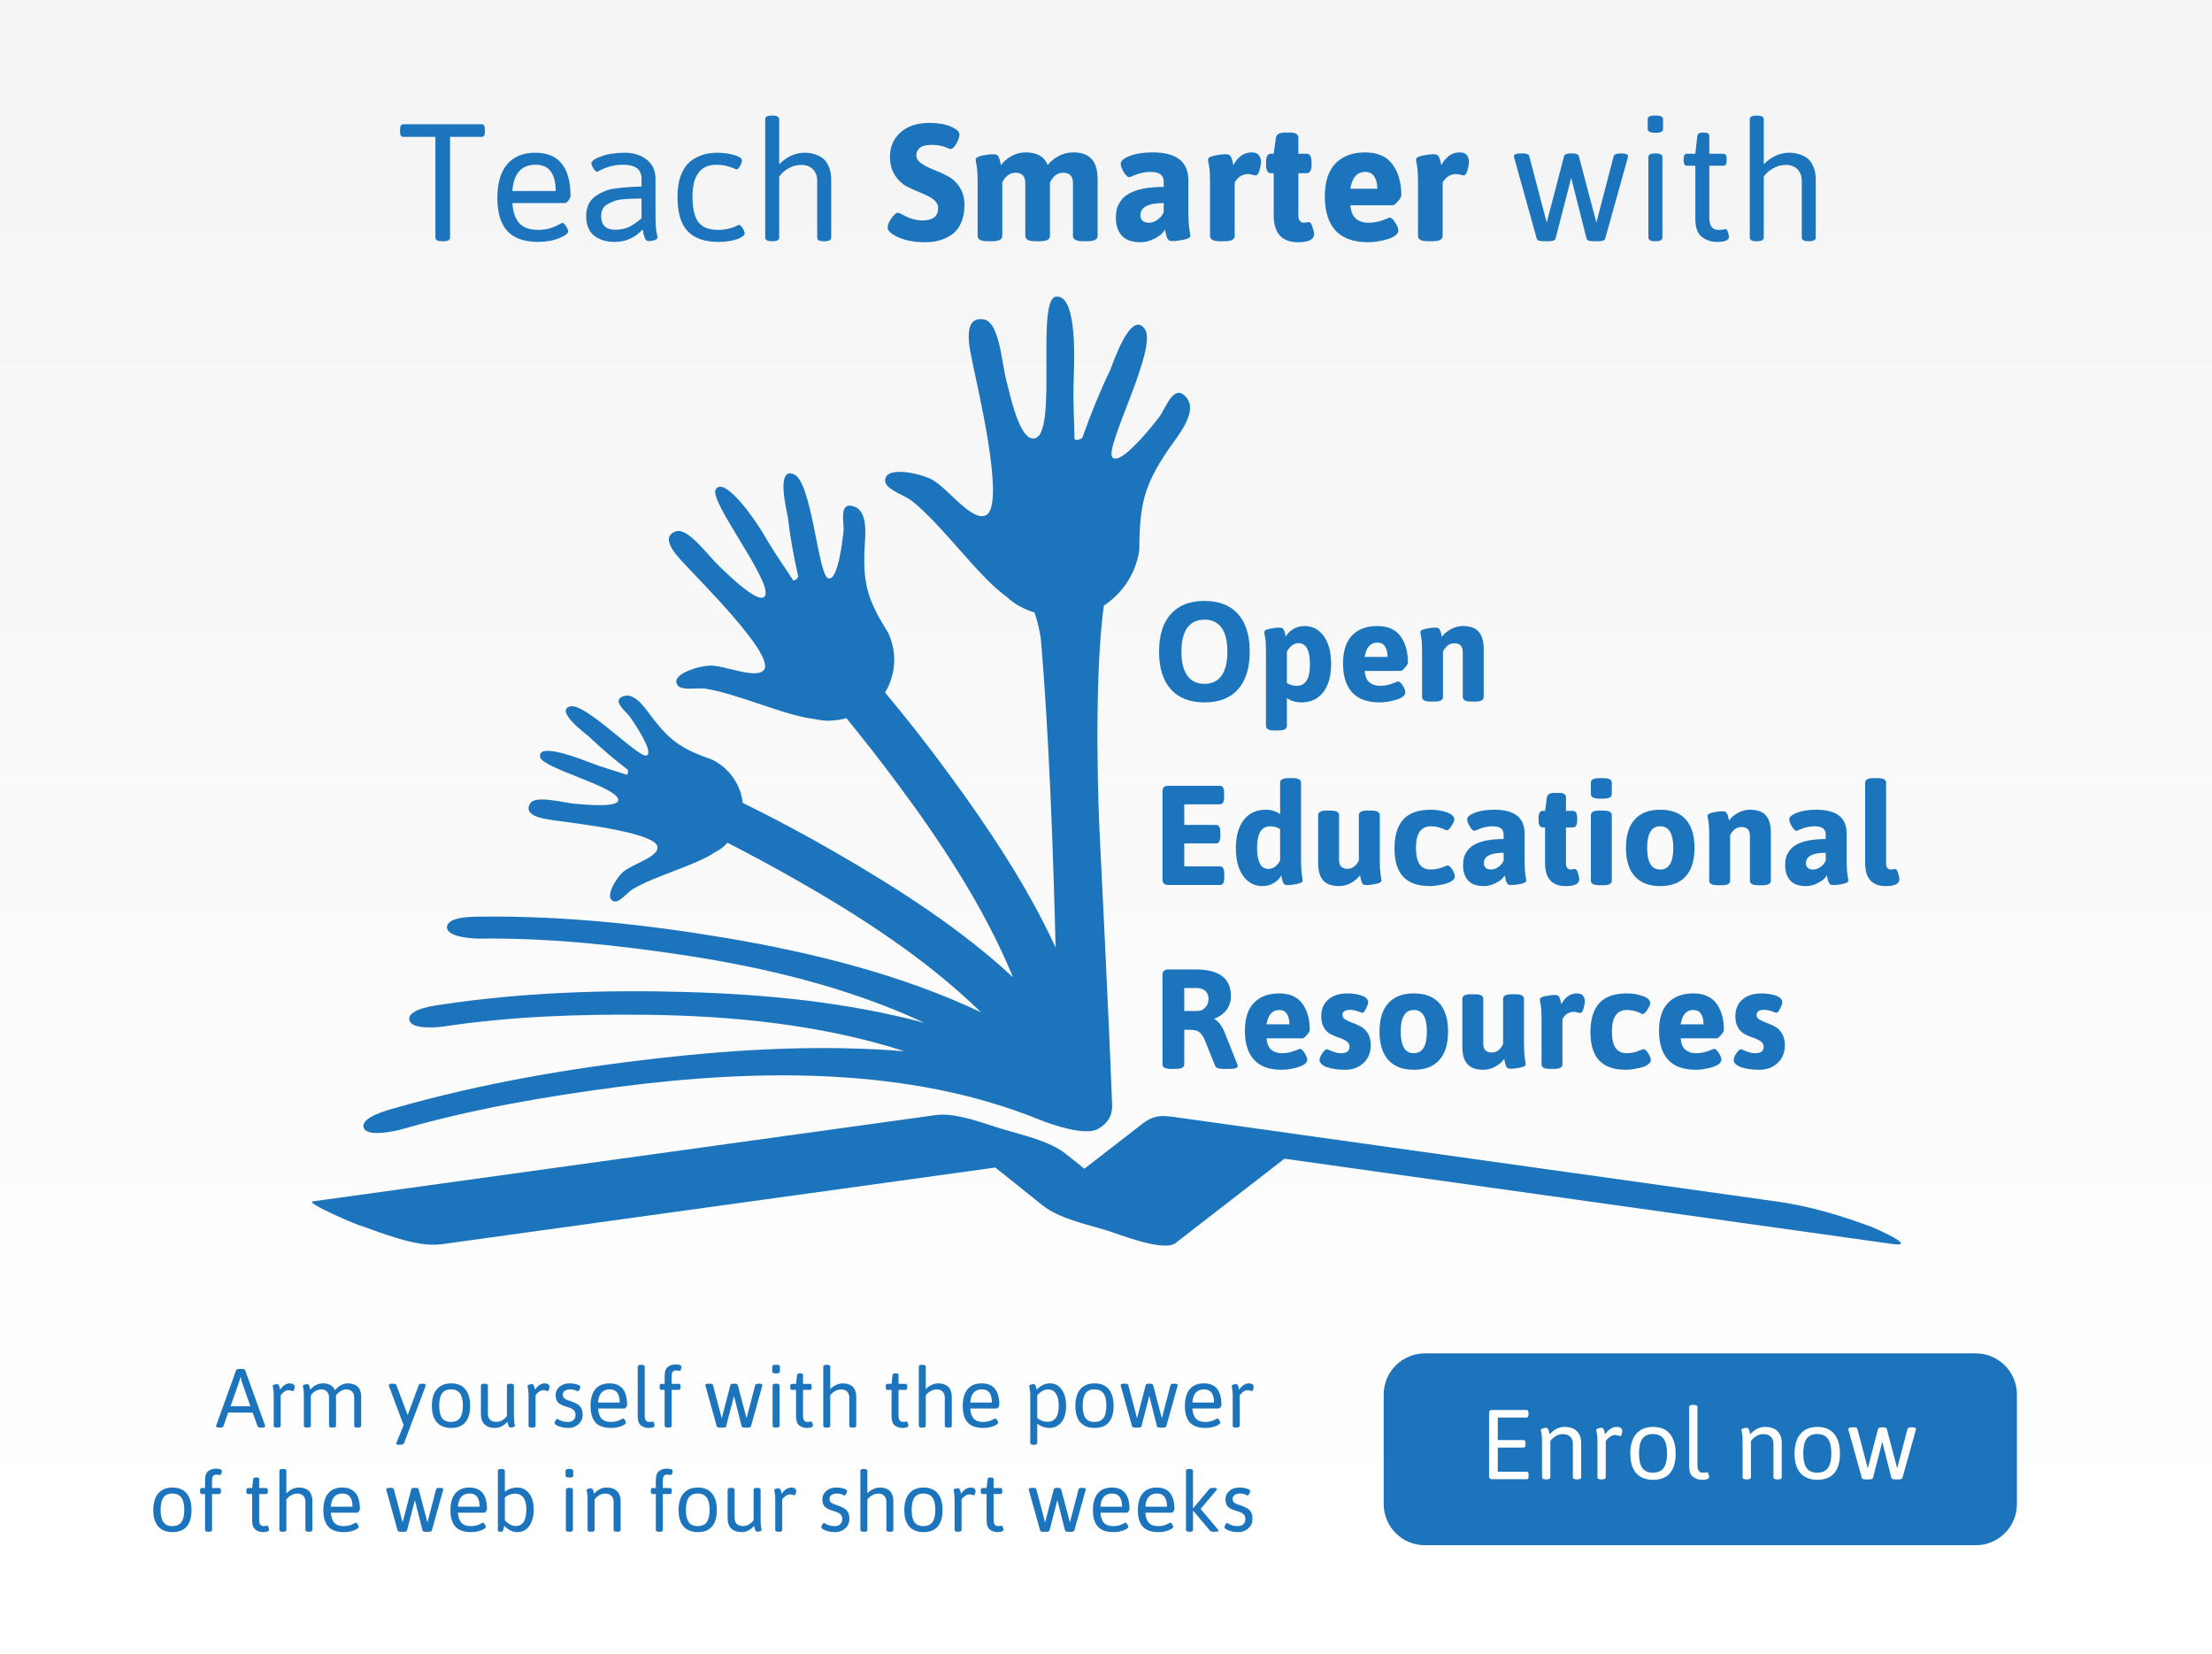 <?xml version="1.0" encoding="UTF-8" standalone="no"?>
<!-- Created with Inkscape (http://www.inkscape.org/) -->

<svg
   xmlns:dc="http://purl.org/dc/elements/1.1/"
   xmlns:cc="http://creativecommons.org/ns#"
   xmlns:rdf="http://www.w3.org/1999/02/22-rdf-syntax-ns#"
   xmlns:svg="http://www.w3.org/2000/svg"
   xmlns="http://www.w3.org/2000/svg"
   xmlns:xlink="http://www.w3.org/1999/xlink"
   version="1.1"
   width="743.334"
   height="555.865"
   id="svg4246">
  <defs
     id="defs4248">
    <linearGradient
       x1="374.56"
       y1="-1.029"
       x2="374.56"
       y2="534.927"
       id="linearGradient5812"
       xlink:href="#linearGradient6760"
       gradientUnits="userSpaceOnUse" />
    <linearGradient
       id="linearGradient6760">
      <stop
         id="stop6762"
         style="stop-color:#cecece;stop-opacity:1"
         offset="0" />
      <stop
         id="stop6764"
         style="stop-color:#ffffff;stop-opacity:1"
         offset="1" />
    </linearGradient>
    <filter
       color-interpolation-filters="sRGB"
       id="filter4566">
      <feGaussianBlur
         id="feGaussianBlur4568"
         stdDeviation="6"
         in="SourceAlpha"
         result="result0" />
      <feSpecularLighting
         id="feSpecularLighting4570"
         in="result0"
         result="result1"
         lighting-color="#ffffff"
         surfaceScale="10"
         specularConstant="1"
         specularExponent="25">
        <feDistantLight
           id="feDistantLight4572"
           elevation="45"
           azimuth="235" />
      </feSpecularLighting>
      <feComposite
         in2="result1"
         operator="arithmetic"
         k1="0"
         k2="1"
         k3="1"
         k4="0"
         in="SourceGraphic"
         result="result4"
         id="feComposite4574" />
      <feComposite
         in2="SourceAlpha"
         operator="in"
         in="result4"
         result="result2"
         id="feComposite4576" />
    </filter>
    <linearGradient
       x1="374.56"
       y1="-1.029"
       x2="374.56"
       y2="534.927"
       id="linearGradient4244"
       xlink:href="#linearGradient6760"
       gradientUnits="userSpaceOnUse" />
  </defs>
  <g
     transform="translate(-0.187,-0.24)"
     id="layer1">
    <rect
       width="743.997"
       height="556.869"
       x="0"
       y="0.711"
       transform="translate(0.187,0.24)"
       id="rect5523"
       style="color:#000000;fill:#ffffff;fill-opacity:1;fill-rule:nonzero;stroke:none;stroke-width:1.25;marker:none;visibility:visible;display:inline;overflow:visible;enable-background:accumulate" />
    <rect
       width="743.334"
       height="535.865"
       ry="0"
       x="0.187"
       y="0.24"
       id="rect6758"
       style="opacity:0.237;fill:url(#linearGradient4244);fill-opacity:1;stroke:none" />
    <g
       transform="matrix(0.753,0,0,0.753,51.704,46.601)"
       id="Layer_1">
      <g
         id="g3095">
        <path
           d="m 766.554,485.76 c -13.371,-4.949 -27.4,-9.173 -41.586,-11.161 -59.627,-8.36 -119.26,-16.726 -178.898,-25.087 -29.514,-4.141 -59.037,-8.279 -88.553,-12.413 -6.861,-0.965 -10.467,-1.615 -16.23,2.852 -8.589,6.65 -17.177,13.304 -25.766,19.956 -2.698,-2.16 -5.396,-4.321 -8.095,-6.48 -7.404,-5.931 -19.497,-8.513 -28.391,-11.172 -8.511,-2.552 -20.736,-7.541 -29.908,-6.277 -21.11,2.922 -42.21,5.846 -63.312,8.774 -69.18,9.581 -138.362,19.157 -207.535,28.742 -2.367,0.325 -4.731,0.654 -7.085,0.982 -3.621,0.5 17.784,9.649 19.767,10.31 10.522,3.496 26.303,10.395 37.771,8.804 82.342,-11.404 164.693,-22.81 247.042,-34.212 7.011,5.61 14.021,11.221 21.032,16.834 7.356,5.883 19.467,8.449 28.289,11.088 5.367,1.603 25.703,9.96 31.15,5.745 16.185,-12.539 32.366,-25.068 48.546,-37.604 90.387,12.672 180.769,25.352 271.157,38.023 12.294,1.724 -7.632,-7.051 -9.395,-7.704 z"
           id="path3097"
           style="fill:#1c75bc" />
        <g
           id="g3099">
          <path
             d="m 454.092,245.988 c -3.492,-3.898 -5.236,-9.493 -5.236,-16.786 0,-7.292 1.744,-12.887 5.236,-16.786 3.49,-3.898 8.496,-5.849 15.018,-5.849 6.52,0 11.516,1.95 14.986,5.849 3.471,3.899 5.205,9.494 5.205,16.786 0,7.293 -1.734,12.888 -5.205,16.786 -3.471,3.899 -8.467,5.849 -14.986,5.849 -6.522,-10e-4 -11.528,-1.95 -15.018,-5.849 z m 7.351,-6.101 c 1.744,2.444 4.301,3.667 7.666,3.667 3.365,0 5.91,-1.223 7.635,-3.667 1.725,-2.444 2.588,-6.007 2.588,-10.686 0,-4.679 -0.863,-8.229 -2.588,-10.653 -1.725,-2.424 -4.27,-3.636 -7.635,-3.636 -3.365,0 -5.922,1.212 -7.666,3.636 -1.746,2.424 -2.619,5.975 -2.619,10.653 0,4.678 0.873,8.242 2.619,10.686 z"
             id="path3101"
             style="fill:#1c75bc" />
          <path
             d="m 496.557,262.332 v -32.94 c 0,-3.161 -0.127,-5.374 -0.379,-6.639 -0.252,-1.265 -0.379,-2.023 -0.379,-2.276 0,-0.673 0.852,-1.179 2.555,-1.517 1.705,-0.337 2.977,-0.506 3.818,-0.506 0.841,0 1.398,0.085 1.672,0.253 0.273,0.169 0.494,0.433 0.662,0.79 0.168,0.358 0.295,0.664 0.379,0.917 0.084,0.253 0.18,0.632 0.285,1.138 0.104,0.506 0.178,0.822 0.221,0.948 0.756,-1.391 1.881,-2.529 3.375,-3.414 1.492,-0.885 3.186,-1.328 5.08,-1.328 3.49,0 6.33,1.508 8.518,4.521 2.188,3.013 3.281,7.166 3.281,12.455 0,5.29 -1.168,9.463 -3.502,12.519 -2.334,3.057 -5.605,4.584 -9.812,4.584 -2.482,0 -4.627,-0.653 -6.436,-1.96 v 12.455 c 0,1.349 -1.262,2.023 -3.785,2.023 h -1.768 c -2.524,0 -3.785,-0.675 -3.785,-2.023 z m 13.755,-17.893 c 3.91,0 5.867,-3.171 5.867,-9.516 0,-6.343 -1.703,-9.516 -5.111,-9.516 -2.02,0 -3.744,1.244 -5.174,3.73 v 14.1 c 1.43,0.802 2.903,1.202 4.418,1.202 z"
             id="path3103"
             style="fill:#1c75bc" />
          <path
             d="m 535.014,247.379 c -2.713,-2.972 -4.068,-7.261 -4.068,-12.867 0,-5.605 1.355,-9.8 4.068,-12.581 2.715,-2.782 6.438,-4.174 11.17,-4.174 4.732,0 8.201,1.518 10.41,4.553 2.209,3.035 3.312,6.955 3.312,11.76 0,0.506 -0.432,1.255 -1.293,2.245 -0.863,0.99 -1.504,1.485 -1.924,1.485 H 540.6 c 0.209,2.402 0.924,4.109 2.145,5.121 1.219,1.012 2.775,1.518 4.67,1.518 1.893,0 3.701,-0.326 5.426,-0.98 1.725,-0.652 2.607,-0.979 2.65,-0.979 0.631,0 1.334,0.622 2.113,1.865 0.777,1.244 1.168,2.224 1.168,2.939 0,1.392 -1.316,2.498 -3.943,3.319 -2.631,0.822 -5.102,1.233 -7.414,1.233 -5.554,0 -9.686,-1.486 -12.401,-4.457 z m 15.806,-15.838 c 0,-1.938 -0.379,-3.487 -1.135,-4.646 -0.758,-1.159 -1.895,-1.739 -3.408,-1.739 -3.113,0 -5.006,2.129 -5.678,6.386 h 10.221 z"
             id="path3105"
             style="fill:#1c75bc" />
          <path
             d="m 566.217,249.434 v -20.043 c 0,-3.161 -0.127,-5.374 -0.379,-6.639 -0.252,-1.265 -0.379,-2.023 -0.379,-2.276 0,-0.673 0.852,-1.179 2.555,-1.517 1.705,-0.337 2.977,-0.506 3.818,-0.506 0.841,0 1.398,0.085 1.672,0.253 0.273,0.169 0.494,0.433 0.662,0.79 0.168,0.358 0.295,0.654 0.379,0.885 0.084,0.232 0.18,0.623 0.285,1.17 0.104,0.548 0.178,0.885 0.221,1.012 1.01,-1.349 2.355,-2.486 4.037,-3.414 1.682,-0.927 3.471,-1.392 5.363,-1.392 3.156,0 5.49,0.833 7.004,2.498 1.516,1.665 2.271,4.247 2.271,7.745 v 21.434 c 0,1.35 -1.262,2.022 -3.785,2.022 h -1.768 c -2.523,0 -3.785,-0.673 -3.785,-2.022 v -20.043 c 0,-2.613 -1.262,-3.92 -3.785,-3.92 -2.105,0 -3.787,1.223 -5.049,3.667 v 20.296 c 0,1.35 -1.262,2.022 -3.785,2.022 h -1.768 c -2.522,0.001 -3.784,-0.672 -3.784,-2.022 z"
             id="path3107"
             style="fill:#1c75bc" />
          <path
             d="m 450.369,330.766 v -39.199 c 0,-1.686 0.84,-2.529 2.523,-2.529 h 23.094 c 1.262,0 1.893,1.053 1.893,3.16 v 1.961 c 0,2.107 -0.631,3.16 -1.893,3.16 h -15.9 v 9.168 h 14.197 c 1.262,0 1.893,1.055 1.893,3.162 v 1.959 c 0,2.109 -0.631,3.162 -1.893,3.162 h -14.197 v 10.242 h 15.965 c 1.262,0 1.893,1.055 1.893,3.162 v 1.959 c 0,2.109 -0.631,3.162 -1.893,3.162 h -23.158 c -1.684,0 -2.524,-0.844 -2.524,-2.529 z"
             id="path3109"
             style="fill:#1c75bc" />
          <path
             d="m 494.916,333.801 c -3.492,0 -6.332,-1.508 -8.518,-4.521 -2.189,-3.014 -3.281,-7.164 -3.281,-12.455 0,-5.289 1.166,-9.463 3.502,-12.52 2.334,-3.055 5.604,-4.584 9.811,-4.584 2.482,0 4.627,0.654 6.438,1.961 v -14.035 c 0,-1.35 1.262,-2.023 3.785,-2.023 h 1.766 c 2.525,0 3.787,0.674 3.787,2.023 v 34.52 c 0,2.615 0.125,4.807 0.379,6.576 l 0.379,2.592 c 0,0.676 -0.854,1.182 -2.557,1.518 -1.703,0.338 -2.977,0.506 -3.816,0.506 -0.842,0 -1.4,-0.084 -1.674,-0.252 -0.274,-0.168 -0.494,-0.443 -0.662,-0.822 -0.168,-0.379 -0.295,-0.695 -0.379,-0.949 -0.084,-0.252 -0.178,-0.664 -0.283,-1.232 -0.105,-0.568 -0.18,-0.916 -0.221,-1.043 -0.758,1.391 -1.883,2.529 -3.375,3.414 -1.495,0.882 -3.188,1.326 -5.081,1.326 z m 2.775,-7.651 c 2.02,0 3.744,-1.244 5.176,-3.73 v -14.1 c -1.432,-0.801 -2.904,-1.201 -4.418,-1.201 -3.912,0 -5.867,3.172 -5.867,9.516 0,6.344 1.703,9.515 5.109,9.515 z"
             id="path3111"
             style="fill:#1c75bc" />
          <path
             d="m 519.838,323.559 v -21.434 c 0,-1.35 1.262,-2.023 3.787,-2.023 h 1.766 c 2.525,0 3.787,0.674 3.787,2.023 v 20.041 c 0,2.615 1.262,3.92 3.785,3.92 2.104,0 3.785,-1.221 5.049,-3.666 v -20.295 c 0,-1.35 1.262,-2.023 3.785,-2.023 h 1.768 c 2.523,0 3.785,0.674 3.785,2.023 v 20.041 c 0,2.615 0.127,4.807 0.379,6.576 l 0.379,2.592 c 0,0.676 -0.854,1.182 -2.557,1.518 -1.703,0.338 -2.977,0.506 -3.816,0.506 -0.842,0 -1.4,-0.084 -1.672,-0.252 -0.275,-0.168 -0.496,-0.453 -0.664,-0.854 -0.168,-0.401 -0.295,-0.717 -0.379,-0.949 -0.084,-0.23 -0.178,-0.643 -0.283,-1.232 -0.105,-0.589 -0.18,-0.949 -0.221,-1.076 -1.01,1.35 -2.346,2.488 -4.006,3.416 -1.662,0.926 -3.461,1.391 -5.396,1.391 -3.154,0 -5.488,-0.832 -7.004,-2.498 -1.514,-1.665 -2.272,-4.247 -2.272,-7.745 z"
             id="path3113"
             style="fill:#1c75bc" />
          <path
             d="m 557.824,329.658 c -2.609,-2.76 -3.912,-6.996 -3.912,-12.707 0,-5.711 1.314,-10.012 3.943,-12.898 2.629,-2.886 6.719,-4.332 12.271,-4.332 2.566,0 4.953,0.391 7.162,1.17 2.209,0.781 3.312,1.846 3.312,3.193 0,0.633 -0.432,1.604 -1.293,2.908 -0.863,1.307 -1.547,1.961 -2.051,1.961 -0.168,0 -0.547,-0.148 -1.137,-0.443 -1.852,-0.926 -3.848,-1.391 -5.994,-1.391 -2.145,0 -3.785,0.781 -4.922,2.34 -1.135,1.559 -1.703,3.982 -1.703,7.27 0,3.289 0.537,5.723 1.609,7.303 1.072,1.582 2.713,2.371 4.922,2.371 2.209,0 4.344,-0.484 6.404,-1.453 0.672,-0.254 1.051,-0.381 1.137,-0.381 0.631,0 1.334,0.623 2.113,1.865 0.777,1.244 1.166,2.246 1.166,3.004 0,0.76 -0.463,1.455 -1.387,2.086 -0.926,0.633 -2.041,1.098 -3.346,1.393 -2.691,0.588 -4.795,0.885 -6.309,0.885 -5.381,-0.001 -9.377,-1.382 -11.985,-4.144 z"
             id="path3115"
             style="fill:#1c75bc" />
          <path
             d="m 584.514,324.568 c 0,-1.178 0.104,-2.254 0.314,-3.223 0.211,-0.971 0.695,-2.014 1.451,-3.131 0.758,-1.115 1.768,-2.033 3.029,-2.75 2.986,-1.77 7.424,-2.656 13.314,-2.656 v -2.086 c 0,-2.402 -1.641,-3.604 -4.922,-3.604 -2.314,0 -4.566,0.506 -6.752,1.518 -0.758,0.338 -1.199,0.506 -1.326,0.506 -0.631,0 -1.336,-0.652 -2.113,-1.961 -0.779,-1.305 -1.166,-2.338 -1.166,-3.098 0,-1.139 1.166,-2.15 3.502,-3.035 2.334,-0.885 5.184,-1.328 8.549,-1.328 9.043,0 13.566,3.521 13.566,10.561 v 11.885 c 0,2.615 0.127,4.807 0.379,6.576 l 0.379,2.592 c 0,0.676 -0.854,1.182 -2.557,1.518 -1.703,0.338 -2.977,0.506 -3.816,0.506 -0.842,0 -1.4,-0.084 -1.672,-0.252 -0.275,-0.168 -0.496,-0.453 -0.664,-0.854 -0.168,-0.401 -0.295,-0.717 -0.379,-0.949 -0.084,-0.23 -0.178,-0.643 -0.283,-1.232 -0.105,-0.589 -0.18,-0.949 -0.221,-1.076 -0.758,1.35 -2.061,2.488 -3.912,3.416 -1.852,0.926 -3.639,1.391 -5.363,1.391 -3.24,0 -5.605,-0.844 -7.1,-2.529 -1.491,-1.687 -2.237,-3.921 -2.237,-6.705 z m 9.275,-0.947 c 0,0.844 0.271,1.518 0.82,2.023 0.545,0.506 1.365,0.758 2.461,0.758 1.092,0 2.166,-0.379 3.217,-1.137 1.051,-0.76 1.83,-1.707 2.336,-2.846 v -3.479 c -5.891,10e-4 -8.834,1.562 -8.834,4.681 z"
             id="path3117"
             style="fill:#1c75bc" />
          <path
             d="m 632.721,326.402 1.703,-0.252 c 0.547,0 1.01,0.621 1.389,1.865 0.379,1.244 0.568,2.139 0.568,2.688 0,2.064 -2.02,3.098 -6.059,3.098 -6.143,0 -9.213,-3.414 -9.213,-10.242 v -15.934 h -1.01 c -1.262,0 -1.893,-1.053 -1.893,-3.162 v -1.074 c 0,-2.107 0.631,-3.162 1.893,-3.162 h 1.01 l 0.82,-6.006 c 0.211,-1.348 1.346,-2.023 3.408,-2.023 h 1.955 c 2.104,0 3.156,0.676 3.156,2.023 v 6.006 h 3.092 c 1.262,0 1.893,1.055 1.893,3.162 v 1.074 c 0,2.109 -0.631,3.162 -1.893,3.162 h -3.092 v 16.059 c 10e-4,1.812 0.757,2.718 2.273,2.718 z"
             id="path3119"
             style="fill:#1c75bc" />
          <path
             d="m 645.34,294.791 c -2.523,0 -3.785,-0.674 -3.785,-2.023 v -5.121 c 0,-1.35 1.262,-2.023 3.785,-2.023 h 1.768 c 2.523,0 3.785,0.674 3.785,2.023 v 5.121 c 0,1.35 -1.262,2.023 -3.785,2.023 h -1.768 z m -3.785,36.607 v -29.273 c 0,-1.35 1.262,-2.023 3.785,-2.023 h 1.768 c 2.523,0 3.785,0.674 3.785,2.023 v 29.273 c 0,1.35 -1.262,2.021 -3.785,2.021 h -1.768 c -2.524,0.001 -3.785,-0.671 -3.785,-2.021 z"
             id="path3121"
             style="fill:#1c75bc" />
          <path
             d="m 661.115,329.406 c -2.609,-2.93 -3.912,-7.154 -3.912,-12.678 0,-5.521 1.303,-9.736 3.912,-12.645 2.607,-2.908 6.414,-4.363 11.42,-4.363 5.006,0 8.803,1.455 11.389,4.363 2.588,2.908 3.881,7.123 3.881,12.645 0,5.523 -1.293,9.748 -3.881,12.678 -2.586,2.93 -6.383,4.395 -11.389,4.395 -5.006,0 -8.812,-1.465 -11.42,-4.395 z m 5.553,-12.644 c 0,6.428 1.945,9.641 5.836,9.641 3.891,0 5.836,-3.213 5.836,-9.641 0,-6.428 -1.945,-9.643 -5.836,-9.643 -3.891,0 -5.836,3.215 -5.836,9.643 z"
             id="path3123"
             style="fill:#1c75bc" />
          <path
             d="m 694.367,331.398 v -20.043 c 0,-3.162 -0.127,-5.375 -0.379,-6.639 -0.252,-1.266 -0.379,-2.023 -0.379,-2.277 0,-0.672 0.852,-1.178 2.555,-1.516 1.705,-0.338 2.977,-0.506 3.818,-0.506 0.841,0 1.398,0.084 1.672,0.252 0.273,0.17 0.494,0.434 0.662,0.791 0.168,0.357 0.295,0.654 0.379,0.885 0.084,0.232 0.18,0.623 0.285,1.17 0.104,0.547 0.178,0.885 0.221,1.012 1.01,-1.35 2.355,-2.486 4.037,-3.414 1.682,-0.928 3.471,-1.393 5.363,-1.393 3.156,0 5.49,0.834 7.004,2.498 1.516,1.666 2.271,4.248 2.271,7.746 v 21.434 c 0,1.35 -1.262,2.021 -3.785,2.021 h -1.768 c -2.523,0 -3.785,-0.672 -3.785,-2.021 v -20.043 c 0,-2.613 -1.262,-3.92 -3.785,-3.92 -2.105,0 -3.787,1.223 -5.049,3.666 v 20.297 c 0,1.35 -1.262,2.021 -3.785,2.021 h -1.768 c -2.522,0.001 -3.784,-0.671 -3.784,-2.021 z"
             id="path3125"
             style="fill:#1c75bc" />
          <path
             d="m 728.25,324.568 c 0,-1.178 0.105,-2.254 0.316,-3.223 0.209,-0.971 0.693,-2.014 1.451,-3.131 0.756,-1.115 1.766,-2.033 3.027,-2.75 2.986,-1.77 7.424,-2.656 13.314,-2.656 v -2.086 c 0,-2.402 -1.641,-3.604 -4.922,-3.604 -2.314,0 -4.564,0.506 -6.752,1.518 -0.756,0.338 -1.197,0.506 -1.324,0.506 -0.631,0 -1.336,-0.652 -2.113,-1.961 -0.779,-1.305 -1.168,-2.338 -1.168,-3.098 0,-1.139 1.168,-2.15 3.502,-3.035 2.334,-0.885 5.184,-1.328 8.551,-1.328 9.043,0 13.564,3.521 13.564,10.561 v 11.885 c 0,2.615 0.127,4.807 0.379,6.576 l 0.379,2.592 c 0,0.676 -0.852,1.182 -2.555,1.518 -1.705,0.338 -2.977,0.506 -3.818,0.506 -0.841,0 -1.398,-0.084 -1.672,-0.252 -0.274,-0.168 -0.494,-0.453 -0.662,-0.854 -0.17,-0.4 -0.295,-0.717 -0.379,-0.949 -0.084,-0.23 -0.18,-0.643 -0.283,-1.232 -0.105,-0.59 -0.18,-0.949 -0.221,-1.076 -0.758,1.35 -2.062,2.488 -3.912,3.416 -1.852,0.926 -3.641,1.391 -5.365,1.391 -3.238,0 -5.605,-0.844 -7.098,-2.529 -1.493,-1.687 -2.239,-3.921 -2.239,-6.705 z m 9.275,-0.947 c 0,0.844 0.273,1.518 0.82,2.023 0.547,0.505 1.367,0.758 2.461,0.758 1.094,0 2.166,-0.379 3.219,-1.137 1.051,-0.76 1.83,-1.707 2.334,-2.846 v -3.479 c -5.89,10e-4 -8.834,1.562 -8.834,4.681 z"
             id="path3127"
             style="fill:#1c75bc" />
          <path
             d="m 775.572,326.402 1.705,-0.252 c 0.545,0 1.01,0.621 1.387,1.865 0.379,1.244 0.568,2.139 0.568,2.688 0,2.064 -2.02,3.098 -6.057,3.098 -6.143,0 -9.213,-3.414 -9.213,-10.242 v -35.912 c 0,-1.35 1.262,-2.023 3.785,-2.023 h 1.768 c 2.523,0 3.785,0.674 3.785,2.023 v 36.037 c 0.001,1.812 0.759,2.718 2.272,2.718 z"
             id="path3129"
             style="fill:#1c75bc" />
          <path
             d="m 450.369,413.361 v -39.832 c 0,-1.686 0.84,-2.529 2.523,-2.529 h 12.305 c 10.475,0 15.711,3.963 15.711,11.887 0,2.361 -0.662,4.416 -1.986,6.164 -1.326,1.75 -3.125,3.047 -5.396,3.889 v 0.254 c 0.799,0.295 1.619,1 2.461,2.117 0.842,1.117 1.535,2.35 2.082,3.699 l 5.553,13.91 c 0.211,0.547 0.316,0.947 0.316,1.201 0,0.844 -1.262,1.264 -3.785,1.264 h -2.588 c -2.104,0 -3.324,-0.443 -3.66,-1.328 l -4.984,-12.328 c -0.715,-1.391 -1.482,-2.371 -2.303,-2.941 -0.82,-0.568 -2.178,-0.854 -4.07,-0.854 h -2.461 v 15.428 c 0,1.35 -1.262,2.023 -3.785,2.023 h -2.146 c -2.525,0 -3.787,-0.674 -3.787,-2.024 z m 9.717,-23.836 h 5.994 c 1.305,0 2.439,-0.527 3.408,-1.58 0.967,-1.053 1.451,-2.328 1.451,-3.826 0,-1.494 -0.475,-2.676 -1.42,-3.541 -0.947,-0.863 -2.24,-1.295 -3.881,-1.295 h -5.553 v 10.242 z"
             id="path3131"
             style="fill:#1c75bc" />
          <path
             d="m 491.225,411.307 c -2.713,-2.971 -4.07,-7.26 -4.07,-12.867 0,-5.605 1.357,-9.799 4.07,-12.58 2.713,-2.783 6.436,-4.174 11.168,-4.174 4.732,0 8.203,1.518 10.412,4.553 2.207,3.035 3.312,6.955 3.312,11.76 0,0.506 -0.432,1.254 -1.295,2.244 -0.861,0.99 -1.504,1.486 -1.924,1.486 h -16.09 c 0.211,2.402 0.924,4.109 2.145,5.121 1.221,1.012 2.777,1.518 4.67,1.518 1.893,0 3.701,-0.326 5.426,-0.98 1.725,-0.652 2.609,-0.98 2.65,-0.98 0.631,0 1.336,0.623 2.115,1.865 0.777,1.244 1.166,2.225 1.166,2.939 0,1.393 -1.314,2.498 -3.943,3.32 -2.629,0.822 -5.102,1.232 -7.414,1.232 -5.553,0 -9.685,-1.487 -12.398,-4.457 z m 15.806,-15.838 c 0,-1.938 -0.379,-3.488 -1.137,-4.646 -0.758,-1.16 -1.893,-1.74 -3.406,-1.74 -3.115,0 -5.008,2.129 -5.68,6.387 h 10.223 z"
             id="path3133"
             style="fill:#1c75bc" />
          <path
             d="m 520.469,411.275 c 0,-0.674 0.4,-1.623 1.199,-2.846 0.799,-1.223 1.514,-1.834 2.145,-1.834 0.084,0 0.842,0.297 2.273,0.887 1.428,0.59 2.732,0.885 3.912,0.885 2.564,0 3.848,-0.949 3.848,-2.846 0,-1.012 -0.432,-1.822 -1.293,-2.434 -0.863,-0.611 -1.914,-1.127 -3.154,-1.549 -1.242,-0.422 -2.482,-0.928 -3.723,-1.518 -1.242,-0.59 -2.295,-1.559 -3.156,-2.908 -0.861,-1.349 -1.293,-3.076 -1.293,-5.186 0,-3.16 1.041,-5.658 3.123,-7.492 2.082,-1.834 4.91,-2.75 8.486,-2.75 1.682,0 3.281,0.168 4.797,0.506 3.027,0.674 4.543,1.834 4.543,3.477 0,0.549 -0.316,1.467 -0.947,2.752 -0.631,1.285 -1.221,1.928 -1.768,1.928 -0.041,0 -0.662,-0.221 -1.861,-0.664 -1.197,-0.443 -2.365,-0.664 -3.502,-0.664 -2.271,0 -3.406,0.76 -3.406,2.275 0,0.844 0.43,1.529 1.293,2.057 0.861,0.527 1.914,1.01 3.154,1.453 1.242,0.443 2.482,0.99 3.725,1.645 1.24,0.654 2.291,1.686 3.154,3.098 0.861,1.412 1.293,3.15 1.293,5.217 0,3.33 -1.084,5.996 -3.25,7.998 -2.166,2.002 -4.879,3.002 -8.139,3.002 -3.26,0 -5.984,-0.391 -8.172,-1.17 -2.188,-0.779 -3.281,-1.885 -3.281,-3.319 z"
             id="path3135"
             style="fill:#1c75bc" />
          <path
             d="m 551.135,411.369 c -2.609,-2.928 -3.912,-7.154 -3.912,-12.676 0,-5.522 1.303,-9.736 3.912,-12.645 2.607,-2.908 6.414,-4.363 11.422,-4.363 5.004,0 8.801,1.455 11.389,4.363 2.586,2.908 3.881,7.123 3.881,12.645 0,5.522 -1.295,9.748 -3.881,12.676 -2.588,2.932 -6.385,4.395 -11.389,4.395 -5.008,0 -8.815,-1.463 -11.422,-4.395 z m 5.553,-12.644 c 0,6.428 1.945,9.643 5.836,9.643 3.891,0 5.838,-3.215 5.838,-9.643 0,-6.428 -1.947,-9.643 -5.838,-9.643 -3.891,0 -5.836,3.215 -5.836,9.643 z"
             id="path3137"
             style="fill:#1c75bc" />
          <path
             d="m 584.197,405.521 v -21.434 c 0,-1.348 1.262,-2.023 3.787,-2.023 h 1.766 c 2.525,0 3.787,0.676 3.787,2.023 v 20.043 c 0,2.613 1.262,3.92 3.785,3.92 2.104,0 3.785,-1.223 5.049,-3.668 v -20.295 c 0,-1.348 1.262,-2.023 3.785,-2.023 h 1.768 c 2.523,0 3.785,0.676 3.785,2.023 v 20.043 c 0,2.613 0.127,4.805 0.379,6.576 l 0.379,2.592 c 0,0.674 -0.854,1.18 -2.557,1.518 -1.703,0.338 -2.977,0.506 -3.816,0.506 -0.842,0 -1.4,-0.084 -1.672,-0.254 -0.275,-0.168 -0.496,-0.453 -0.664,-0.854 -0.168,-0.401 -0.295,-0.717 -0.379,-0.947 -0.084,-0.232 -0.178,-0.643 -0.283,-1.234 -0.105,-0.59 -0.18,-0.947 -0.221,-1.074 -1.01,1.35 -2.346,2.488 -4.006,3.414 -1.662,0.926 -3.461,1.391 -5.396,1.391 -3.154,0 -5.488,-0.832 -7.004,-2.496 -1.514,-1.666 -2.272,-4.247 -2.272,-7.747 z"
             id="path3139"
             style="fill:#1c75bc" />
          <path
             d="m 619.533,413.361 v -20.043 c 0,-3.16 -0.127,-5.373 -0.379,-6.639 -0.252,-1.264 -0.379,-2.023 -0.379,-2.275 0,-0.674 0.852,-1.18 2.555,-1.518 1.705,-0.336 2.977,-0.506 3.818,-0.506 0.841,0 1.398,0.086 1.672,0.254 0.274,0.168 0.494,0.432 0.662,0.789 0.168,0.359 0.295,0.654 0.379,0.885 0.084,0.232 0.18,0.623 0.285,1.17 0.104,0.549 0.178,0.885 0.221,1.012 1.766,-3.203 4.059,-4.805 6.877,-4.805 1.346,0 2.281,0.348 2.809,1.043 0.525,0.695 0.789,1.486 0.789,2.371 0,0.885 -0.189,1.992 -0.568,3.32 -0.379,1.326 -0.842,1.99 -1.389,1.99 -0.252,0 -0.693,-0.084 -1.324,-0.252 -0.631,-0.168 -1.18,-0.254 -1.641,-0.254 -2.105,0 -3.787,1.055 -5.049,3.162 v 20.295 c 0,1.35 -1.262,2.023 -3.785,2.023 h -1.768 c -2.523,0.002 -3.785,-0.672 -3.785,-2.022 z"
             id="path3141"
             style="fill:#1c75bc" />
          <path
             d="m 645.277,411.623 c -2.609,-2.76 -3.912,-6.996 -3.912,-12.709 0,-5.711 1.314,-10.01 3.943,-12.898 2.629,-2.887 6.719,-4.33 12.271,-4.33 2.566,0 4.953,0.391 7.162,1.17 2.209,0.779 3.312,1.844 3.312,3.193 0,0.631 -0.432,1.602 -1.293,2.908 -0.863,1.307 -1.547,1.959 -2.051,1.959 -0.168,0 -0.547,-0.146 -1.137,-0.441 -1.852,-0.928 -3.848,-1.393 -5.994,-1.393 -2.145,0 -3.785,0.781 -4.922,2.34 -1.135,1.561 -1.703,3.984 -1.703,7.271 0,3.287 0.537,5.723 1.609,7.303 1.072,1.58 2.713,2.371 4.922,2.371 2.209,0 4.344,-0.484 6.404,-1.455 0.672,-0.252 1.051,-0.379 1.137,-0.379 0.631,0 1.334,0.623 2.113,1.865 0.777,1.244 1.166,2.244 1.166,3.004 0,0.758 -0.463,1.453 -1.387,2.086 -0.926,0.633 -2.041,1.096 -3.346,1.391 -2.691,0.59 -4.795,0.885 -6.309,0.885 -5.381,0 -9.377,-1.379 -11.985,-4.141 z"
             id="path3143"
             style="fill:#1c75bc" />
          <path
             d="m 676.035,411.307 c -2.713,-2.971 -4.068,-7.26 -4.068,-12.867 0,-5.605 1.355,-9.799 4.068,-12.58 2.715,-2.783 6.438,-4.174 11.17,-4.174 4.732,0 8.201,1.518 10.41,4.553 2.209,3.035 3.312,6.955 3.312,11.76 0,0.506 -0.432,1.254 -1.293,2.244 -0.863,0.99 -1.504,1.486 -1.924,1.486 h -16.09 c 0.209,2.402 0.924,4.109 2.145,5.121 1.219,1.012 2.775,1.518 4.67,1.518 1.893,0 3.701,-0.326 5.426,-0.98 1.725,-0.652 2.607,-0.98 2.65,-0.98 0.631,0 1.334,0.623 2.113,1.865 0.777,1.244 1.168,2.225 1.168,2.939 0,1.393 -1.316,2.498 -3.943,3.32 -2.631,0.822 -5.102,1.232 -7.414,1.232 -5.552,0 -9.685,-1.487 -12.4,-4.457 z m 15.807,-15.838 c 0,-1.938 -0.379,-3.488 -1.135,-4.646 -0.758,-1.16 -1.895,-1.74 -3.408,-1.74 -3.113,0 -5.006,2.129 -5.678,6.387 h 10.221 z"
             id="path3145"
             style="fill:#1c75bc" />
          <path
             d="m 705.281,411.275 c 0,-0.674 0.398,-1.623 1.199,-2.846 0.797,-1.223 1.514,-1.834 2.145,-1.834 0.084,0 0.842,0.297 2.271,0.887 1.429,0.59 2.734,0.885 3.912,0.885 2.564,0 3.85,-0.949 3.85,-2.846 0,-1.012 -0.432,-1.822 -1.295,-2.434 -0.861,-0.611 -1.914,-1.127 -3.154,-1.549 -1.24,-0.422 -2.482,-0.928 -3.723,-1.518 -1.241,-0.59 -2.293,-1.559 -3.154,-2.908 -0.863,-1.35 -1.295,-3.076 -1.295,-5.186 0,-3.16 1.041,-5.658 3.125,-7.492 2.082,-1.834 4.91,-2.75 8.486,-2.75 1.682,0 3.281,0.168 4.795,0.506 3.029,0.674 4.543,1.834 4.543,3.477 0,0.549 -0.314,1.467 -0.945,2.752 -0.633,1.285 -1.221,1.928 -1.768,1.928 -0.043,0 -0.662,-0.221 -1.861,-0.664 -1.199,-0.443 -2.367,-0.664 -3.502,-0.664 -2.271,0 -3.408,0.76 -3.408,2.275 0,0.844 0.432,1.529 1.295,2.057 0.861,0.527 1.912,1.01 3.154,1.453 1.24,0.443 2.482,0.99 3.723,1.645 1.241,0.655 2.293,1.686 3.154,3.098 0.863,1.412 1.295,3.15 1.295,5.217 0,3.33 -1.084,5.996 -3.25,7.998 -2.168,2.002 -4.881,3.002 -8.141,3.002 -3.26,0 -5.984,-0.391 -8.17,-1.17 -2.187,-0.78 -3.281,-1.885 -3.281,-3.319 z"
             id="path3147"
             style="fill:#1c75bc" />
        </g>
        <path
           d="m 110.965,442.281 c 31.407,-8.984 64.035,-14.633 96.487,-18.867 61.657,-8.041 129.616,-9.074 187.796,14.523 6.244,2.527 20.901,7.436 26.407,4.191 6.736,-3.977 6.396,-9.072 6.169,-12.389 -1.431,-38.852 -5.631,-122.283 -5.631,-122.283 0,0 -2.9,-63.2 2.017,-98.805 6.476,-4.289 13.94,-12.213 15.819,-24.77 0.11,-20.291 2.009,-28.715 12.989,-44.916 3.854,-5.689 13.487,-16.718 8.02,-23.186 -5.674,-6.727 -9.197,4.885 -12.023,8.587 -2.474,3.226 -17.329,22.228 -20.995,18.121 -3.779,-4.224 20.493,-48.896 14.438,-57.3 -6.38,-8.861 -14.438,16.224 -15.376,18.246 -4.735,9.86 -8.797,19.924 -12.403,30.129 0.024,0.655 -2.798,1.611 -3.568,0.771 -0.05,-8.318 -0.784,-15.668 -0.349,-27.105 0.518,-13.508 0.719,-37.242 -7.842,-36.447 -9.09,0.842 0.527,59.124 -9.012,63.059 -7.18,2.961 -11.774,-20.318 -13.096,-25.151 -2.205,-8.042 -3.128,-26.646 -10.223,-27.751 -10.275,-1.6 -5.912,14.283 -4.989,19.314 1.491,8.112 15.234,64.004 5.894,68.111 -6.41,2.82 -16.757,-11.991 -23.945,-15.933 -4.698,-2.595 -21.447,-6.646 -20.938,0.761 0.253,3.623 8.955,6.369 11.976,8.771 13.78,10.961 29.495,33.695 42.151,42.672 3.807,3.609 8.26,5.773 12.52,7.083 1.157,3.325 2.09,7.029 2.768,11.204 3.632,41.18 5.598,95.59 6.648,138.27 -12.672,-27.533 -30.098,-53.51 -47.707,-77.512 -9.028,-12.301 -18.492,-24.449 -28.415,-36.252 3.315,-5.334 6.507,-15.12 1.566,-26.35 -8.939,-14.439 -11.34,-21.166 -10.752,-37.004 0.2,-5.564 2.136,-17.203 -4.617,-19.631 -7.013,-2.518 -4.356,7.111 -4.717,10.859 -0.32,3.27 -2.407,22.633 -6.839,21.174 -4.557,-1.508 -7.194,-42.812 -15.23,-46.375 -8.469,-3.756 -3.021,17.236 -2.794,19.037 1.015,8.871 2.615,17.617 4.598,26.289 0.306,0.453 -1.274,2.252 -2.187,1.965 -3.736,-5.882 -7.523,-10.811 -12.297,-19.093 -5.643,-9.792 -18.939,-27.771 -22.348,-21.329 -2.723,5.209 24.301,39.641 22.222,46.877 -1.685,5.885 -17.386,-9.746 -20.469,-12.648 -5.149,-4.826 -14.074,-17.658 -19.589,-15.638 -8.009,2.938 2.146,12.478 5.049,15.674 4.658,5.173 39.258,39.372 34.451,45.991 -3.301,4.535 -17.207,-1.877 -24.066,-1.821 -4.487,0.028 -18.167,3.781 -14.514,8.837 1.793,2.467 9.182,0.971 12.396,1.475 14.646,2.324 35.9,12.217 48.866,13.572 5.126,1.257 10.004,0.695 14.033,-0.42 7.59,9.266 14.933,18.705 22.046,28.227 19.904,26.631 39.447,56.098 52.324,87.424 -23.391,-21.775 -51.482,-39.693 -78.779,-55.49 -13.605,-7.873 -27.598,-15.365 -41.85,-22.365 -0.446,-4.93 -3.49,-14.057 -13.475,-19.209 -13.152,-4.656 -18.219,-7.736 -26.412,-18.191 -2.875,-3.664 -8.006,-12.119 -13.358,-10.203 -5.566,1.986 1.228,6.792 3.028,9.383 1.581,2.25 10.767,15.732 7.325,17.074 -3.534,1.381 -27.419,-23.73 -34.149,-21.887 -7.105,1.945 7.478,12.596 8.598,13.631 5.391,5.17 11.064,9.947 16.935,14.488 0.429,0.123 0.447,2.094 -0.253,2.379 -5.424,-1.854 -10.342,-3.063 -17.67,-5.917 -8.666,-3.378 -22.387,-7.744 -20.95,-1.856 1.187,4.729 31.995,12.583 34.658,18.294 2.158,4.641 -15.692,2.682 -19.107,2.41 -5.681,-0.455 -17.966,-4.094 -20.179,0.049 -3.211,5.988 8.023,6.879 11.492,7.447 5.576,0.912 44.773,5.053 45.463,11.758 0.472,4.605 -11.329,7.645 -15.414,11.205 -2.675,2.32 -8.855,11.748 -3.933,13.111 2.403,0.658 6.03,-4.096 8.229,-5.418 10.037,-6.039 28.119,-10.619 36.627,-16.414 2.32,-1.129 4.211,-2.66 5.751,-4.326 10.013,5.148 19.923,10.467 29.641,15.982 29.134,16.533 59.161,35.893 83.474,59.646 -35.57,-16.828 -75.028,-26.578 -113.729,-33.131 -35.726,-6.039 -72.59,-9.951 -109.184,-9.533 -2.641,0.025 -15.041,-0.287 -15.391,4.57 -0.324,4.746 12.068,5.262 14.695,5.23 30.279,-0.342 60.566,2.811 90.244,7.268 36.44,5.473 74.206,14.471 108.05,30.291 -34.356,-9.176 -70.597,-12.678 -105.837,-13.719 -36.276,-1.062 -73.346,0.135 -109.489,5.582 -2.615,0.396 -14.927,1.783 -14.521,6.639 0.406,4.742 12.742,3.549 15.34,3.156 29.906,-4.502 60.361,-5.559 90.4,-5.223 38.178,0.422 78.346,4.369 115.3,16.277 -36.626,-3 -74.001,-0.963 -109.999,3.111 -39.306,4.457 -79.049,11.254 -117.001,22.113 -2.738,0.783 -15.748,4.027 -14.405,8.758 1.316,4.632 14.397,1.568 17.116,0.792 z"
           id="path3149"
           style="fill:#1c75bc;fill-rule:evenodd" />
      </g>
    </g>
    <g
       id="text3195"
       style="font-size:72px;font-style:normal;font-weight:normal;line-height:125%;letter-spacing:0px;word-spacing:0px;fill:#1c75bc;fill-opacity:1;stroke:none;font-family:Lato;-inkscape-font-specification:Lato">
      <path
         d="m 146.501,80.06 0,-33.824 -10.752,0 c -0.747,3.4e-5 -1.12,-0.56 -1.12,-1.68 l 0,-0.896 c 0,-1.12 0.373,-1.68 1.12,-1.68 l 26.264,0 c 0.747,3.9e-5 1.12,0.56 1.12,1.68 l 0,0.896 c -3e-5,1.12 -0.373,1.68 -1.12,1.68 l -10.584,0 0,33.824 c -2e-5,0.821 -0.747,1.232 -2.24,1.232 l -0.448,0 c -1.493,-10e-7 -2.24,-0.411 -2.24,-1.232"
         id="path4929"
         style="font-size:56px;text-align:center;text-anchor:middle;fill:#1c75bc;font-family:Asap;-inkscape-font-specification:Asap" />
      <path
         d="m 181.044,81.516 c -4.667,-10e-7 -8.12,-1.213 -10.36,-3.64 -2.24,-2.427 -3.36,-6.123 -3.36,-11.088 0,-5.003 1.101,-8.792 3.304,-11.368 2.203,-2.576 5.339,-3.864 9.408,-3.864 7.915,2.9e-5 11.872,4.872 11.872,14.616 -3e-5,0.336 -0.224,0.803 -0.672,1.4 -0.448,0.597 -0.84,0.896 -1.176,0.896 l -17.696,0 c 0.224,3.099 1.027,5.376 2.408,6.832 1.381,1.456 3.453,2.184 6.216,2.184 2.539,3e-6 4.872,-0.597 7,-1.792 0.709,-0.373 1.101,-0.56 1.176,-0.56 0.373,6e-6 0.784,0.373 1.232,1.12 0.485,0.747 0.728,1.307 0.728,1.68 -3e-5,0.747 -1.027,1.531 -3.08,2.352 -2.016,0.821 -4.349,1.232 -7,1.232 m 5.88,-17.08 c -2e-5,-5.899 -2.24,-8.848 -6.72,-8.848 -4.816,2.5e-5 -7.429,2.949 -7.84,8.848 l 14.56,0"
         id="path4931"
         style="font-size:56px;text-align:center;text-anchor:middle;fill:#1c75bc;font-family:Asap;-inkscape-font-specification:Asap" />
      <path
         d="m 215.767,62.924 0,-2.632 c -2e-5,-3.136 -2.053,-4.704 -6.16,-4.704 -2.688,2.5e-5 -5.171,0.579 -7.448,1.736 -0.784,0.411 -1.213,0.616 -1.288,0.616 -0.373,2.3e-5 -0.803,-0.373 -1.288,-1.12 -0.448,-0.747 -0.672,-1.307 -0.672,-1.68 0,-0.784 1.083,-1.568 3.248,-2.352 2.203,-0.821 4.835,-1.232 7.896,-1.232 3.061,2.9e-5 5.563,0.784 7.504,2.352 1.941,1.531 2.912,3.677 2.912,6.44 l 0,12.544 c -2e-5,2.24 0.093,3.864 0.28,4.872 0.261,1.381 0.392,2.109 0.392,2.184 -2e-5,0.448 -0.355,0.784 -1.064,1.008 -0.709,0.187 -1.269,0.28 -1.68,0.28 -0.373,-10e-7 -0.635,-0.037 -0.784,-0.112 -0.149,-0.075 -0.299,-0.205 -0.448,-0.392 -0.112,-0.187 -0.205,-0.355 -0.28,-0.504 -0.075,-0.187 -0.149,-0.429 -0.224,-0.728 -0.075,-0.299 -0.149,-0.523 -0.224,-0.672 -0.037,-0.187 -0.093,-0.448 -0.168,-0.784 -0.037,-0.373 -0.075,-0.616 -0.112,-0.728 -2.539,2.8 -5.675,4.2 -9.408,4.2 -2.875,-10e-7 -5.189,-0.709 -6.944,-2.128 -1.755,-1.419 -2.632,-3.603 -2.632,-6.552 0,-2.949 1.008,-5.152 3.024,-6.608 2.053,-1.493 4.349,-2.389 6.888,-2.688 2.539,-0.336 5.432,-0.541 8.68,-0.616 m -13.552,9.912 c -1e-5,3.061 1.587,4.592 4.76,4.592 1.829,3e-6 3.397,-0.336 4.704,-1.008 1.344,-0.672 2.707,-1.624 4.088,-2.856 l 0,-6.608 c -4.667,1.4e-5 -7.672,0.261 -9.016,0.784 -0.709,0.261 -1.456,0.597 -2.24,1.008 -1.531,0.784 -2.296,2.147 -2.296,4.088"
         id="path4933"
         style="font-size:56px;text-align:center;text-anchor:middle;fill:#1c75bc;font-family:Asap;-inkscape-font-specification:Asap" />
      <path
         d="m 227.859,66.396 c -10e-6,-2.8 0.373,-5.208 1.12,-7.224 0.784,-2.016 1.829,-3.565 3.136,-4.648 2.464,-1.979 5.469,-2.968 9.016,-2.968 2.165,2.9e-5 4.107,0.261 5.824,0.784 1.717,0.523 2.576,1.12 2.576,1.792 -3e-5,0.485 -0.224,1.12 -0.672,1.904 -0.411,0.747 -0.784,1.12 -1.12,1.12 -0.037,2.4e-5 -0.112,-0.019 -0.224,-0.056 -0.075,-0.037 -0.149,-0.056 -0.224,-0.056 -0.037,-0.037 -0.093,-0.075 -0.168,-0.112 -2.016,-0.896 -4.051,-1.344 -6.104,-1.344 -5.413,2.5e-5 -8.12,3.565 -8.12,10.696 -1e-5,3.957 0.653,6.813 1.96,8.568 1.344,1.755 3.584,2.632 6.72,2.632 2.277,3e-6 4.387,-0.485 6.328,-1.456 0.112,-0.037 0.224,-0.075 0.336,-0.112 0.149,-0.075 0.243,-0.112 0.28,-0.112 0.373,5e-6 0.784,0.373 1.232,1.12 0.448,0.709 0.672,1.288 0.672,1.736 -3e-5,0.672 -0.877,1.325 -2.632,1.96 -1.755,0.597 -3.808,0.896 -6.16,0.896 -4.629,-10e-7 -8.083,-1.195 -10.36,-3.584 -2.277,-2.389 -3.416,-6.235 -3.416,-11.536"
         id="path4935"
         style="font-size:56px;text-align:center;text-anchor:middle;fill:#1c75bc;font-family:Asap;-inkscape-font-specification:Asap" />
      <path
         d="m 257.333,80.06 0,-39.76 c 0,-0.821 0.747,-1.232 2.24,-1.232 l 0.224,0 c 1.493,4.2e-5 2.24,0.411 2.24,1.232 l 0,15.12 c 2.576,-2.576 5.432,-3.864 8.568,-3.864 2.128,2.9e-5 4.051,0.541 5.768,1.624 0.933,0.635 1.68,1.587 2.24,2.856 0.597,1.269 0.896,2.8 0.896,4.592 l 0,19.432 c -3e-5,0.821 -0.747,1.232 -2.24,1.232 l -0.224,0 c -1.493,-10e-7 -2.24,-0.411 -2.24,-1.232 l 0,-18.984 c -2e-5,-1.68 -0.485,-3.005 -1.456,-3.976 -0.971,-0.971 -2.24,-1.456 -3.808,-1.456 -1.531,2.5e-5 -2.893,0.336 -4.088,1.008 -1.157,0.635 -2.016,1.269 -2.576,1.904 l -0.84,1.008 0,20.496 c -1e-5,0.821 -0.747,1.232 -2.24,1.232 l -0.224,0 c -1.493,-10e-7 -2.24,-0.411 -2.24,-1.232"
         id="path4937"
         style="font-size:56px;text-align:center;text-anchor:middle;fill:#1c75bc;font-family:Asap;-inkscape-font-specification:Asap" />
      <path
         d="m 298.476,76.7 c 0,-0.859 0.429,-1.904 1.288,-3.136 0.859,-1.232 1.587,-1.848 2.184,-1.848 0.224,9e-6 0.709,0.205 1.456,0.616 2.315,1.307 4.573,1.96 6.776,1.96 3.509,6e-6 5.264,-1.363 5.264,-4.088 -2e-5,-1.195 -0.56,-2.203 -1.68,-3.024 -1.12,-0.821 -2.483,-1.531 -4.088,-2.128 -1.568,-0.635 -3.136,-1.344 -4.704,-2.128 -1.568,-0.821 -2.912,-2.072 -4.032,-3.752 -1.12,-1.68 -1.68,-3.771 -1.68,-6.272 0,-2.539 0.672,-4.704 2.016,-6.496 2.427,-3.248 6.179,-4.872 11.256,-4.872 2.837,3.9e-5 5.227,0.411 7.168,1.232 1.941,0.821 2.912,1.717 2.912,2.688 -2e-5,0.821 -0.355,1.848 -1.064,3.08 -0.709,1.195 -1.381,1.792 -2.016,1.792 -0.149,3e-5 -0.485,-0.131 -1.008,-0.392 -1.493,-0.672 -3.229,-1.008 -5.208,-1.008 -1.941,3.2e-5 -3.304,0.336 -4.088,1.008 -0.747,0.672 -1.12,1.512 -1.12,2.52 -10e-6,1.008 0.56,1.904 1.68,2.688 1.12,0.784 2.464,1.475 4.032,2.072 1.568,0.597 3.136,1.307 4.704,2.128 1.605,0.784 2.968,2.016 4.088,3.696 1.12,1.68 1.68,3.696 1.68,6.048 -3e-5,2.315 -0.373,4.312 -1.12,5.992 -0.709,1.643 -1.699,2.931 -2.968,3.864 -2.464,1.792 -5.488,2.688 -9.072,2.688 -3.584,-10e-7 -6.589,-0.541 -9.016,-1.624 -2.427,-1.083 -3.64,-2.184 -3.64,-3.304"
         id="path4939"
         style="font-style:normal;font-weight:bold;fill:#1c75bc;font-family:Asap;-inkscape-font-specification:Asap" />
      <path
         d="m 328.716,79.5 0,-17.752 c 0,-2.8 -0.112,-4.76 -0.336,-5.88 -0.224,-1.12 -0.336,-1.792 -0.336,-2.016 0,-0.597 0.747,-1.045 2.24,-1.344 1.531,-0.299 2.669,-0.448 3.416,-0.448 0.747,2.9e-5 1.232,0.075 1.456,0.224 0.261,0.149 0.467,0.392 0.616,0.728 0.149,0.299 0.261,0.56 0.336,0.784 0.075,0.187 0.149,0.523 0.224,1.008 0.112,0.485 0.187,0.784 0.224,0.896 0.896,-1.195 2.072,-2.203 3.528,-3.024 1.493,-0.821 3.08,-1.232 4.76,-1.232 3.845,2.9e-5 6.309,1.419 7.392,4.256 0.933,-1.195 2.165,-2.203 3.696,-3.024 1.531,-0.821 3.173,-1.232 4.928,-1.232 2.8,2.9e-5 4.853,0.747 6.16,2.24 1.344,1.456 2.016,3.733 2.016,6.832 l 0,18.984 c -4e-5,1.195 -1.12,1.792 -3.36,1.792 l -1.568,0 c -2.24,-10e-7 -3.36,-0.597 -3.36,-1.792 l 0,-17.752 c -3e-5,-2.315 -1.101,-3.472 -3.304,-3.472 -1.829,2.2e-5 -3.304,1.083 -4.424,3.248 l 0,17.976 c -3e-5,1.195 -1.12,1.792 -3.36,1.792 l -1.568,0 c -2.24,-10e-7 -3.36,-0.597 -3.36,-1.792 l 0,-17.752 c -2e-5,-2.315 -1.101,-3.472 -3.304,-3.472 -1.829,2.2e-5 -3.304,1.083 -4.424,3.248 l 0,17.976 c -1e-5,1.195 -1.12,1.792 -3.36,1.792 l -1.568,0 c -2.24,-10e-7 -3.36,-0.597 -3.36,-1.792"
         id="path4941"
         style="font-style:normal;font-weight:bold;fill:#1c75bc;font-family:Asap;-inkscape-font-specification:Asap" />
      <path
         d="m 375.174,73.452 c -10e-6,-1.045 0.093,-1.997 0.28,-2.856 0.187,-0.859 0.616,-1.773 1.288,-2.744 0.672,-1.008 1.568,-1.829 2.688,-2.464 2.651,-1.568 6.589,-2.352 11.816,-2.352 l 0,-1.848 c -2e-5,-2.128 -1.456,-3.192 -4.368,-3.192 -2.053,2.3e-5 -4.051,0.448 -5.992,1.344 -0.672,0.299 -1.064,0.448 -1.176,0.448 -0.56,2.1e-5 -1.195,-0.579 -1.904,-1.736 -0.672,-1.157 -1.008,-2.072 -1.008,-2.744 -1e-5,-1.008 1.027,-1.904 3.08,-2.688 2.091,-0.784 4.629,-1.176 7.616,-1.176 8.027,2.9e-5 12.04,3.117 12.04,9.352 l 0,10.528 c -3e-5,2.315 0.112,4.256 0.336,5.824 l 0.336,2.296 c -3e-5,0.597 -0.765,1.045 -2.296,1.344 -1.493,0.299 -2.613,0.448 -3.36,0.448 -0.747,-10e-7 -1.251,-0.075 -1.512,-0.224 -0.224,-0.149 -0.411,-0.392 -0.56,-0.728 -0.149,-0.373 -0.261,-0.653 -0.336,-0.84 -0.075,-0.224 -0.168,-0.597 -0.28,-1.12 -0.075,-0.523 -0.131,-0.84 -0.168,-0.952 -0.672,1.195 -1.829,2.203 -3.472,3.024 -1.643,0.821 -3.229,1.232 -4.76,1.232 -2.875,-10e-7 -4.984,-0.747 -6.328,-2.24 -1.307,-1.493 -1.96,-3.472 -1.96,-5.936 m 8.232,-0.84 c -1e-5,0.747 0.243,1.344 0.728,1.792 0.485,0.448 1.213,0.672 2.184,0.672 0.971,6e-6 1.923,-0.336 2.856,-1.008 0.933,-0.672 1.624,-1.512 2.072,-2.52 l 0,-3.08 c -5.227,1.2e-5 -7.84,1.381 -7.84,4.144"
         id="path4943"
         style="font-style:normal;font-weight:bold;fill:#1c75bc;font-family:Asap;-inkscape-font-specification:Asap" />
      <path
         d="m 406.809,79.5 0,-17.752 c 0,-2.8 -0.112,-4.76 -0.336,-5.88 -0.224,-1.12 -0.336,-1.792 -0.336,-2.016 0,-0.597 0.747,-1.045 2.24,-1.344 1.531,-0.299 2.669,-0.448 3.416,-0.448 0.747,2.9e-5 1.232,0.075 1.456,0.224 0.261,0.149 0.467,0.392 0.616,0.728 0.149,0.299 0.261,0.56 0.336,0.784 0.075,0.187 0.149,0.523 0.224,1.008 0.112,0.485 0.187,0.784 0.224,0.896 1.568,-2.837 3.603,-4.256 6.104,-4.256 1.195,2.9e-5 2.016,0.317 2.464,0.952 0.485,0.597 0.728,1.288 0.728,2.072 -2e-5,0.784 -0.168,1.773 -0.504,2.968 -0.336,1.157 -0.747,1.736 -1.232,1.736 -0.224,2.2e-5 -0.616,-0.075 -1.176,-0.224 -0.56,-0.149 -1.045,-0.224 -1.456,-0.224 -1.867,2.2e-5 -3.36,0.933 -4.48,2.8 l 0,17.976 c -1e-5,1.195 -1.12,1.792 -3.36,1.792 l -1.568,0 c -2.24,-10e-7 -3.36,-0.597 -3.36,-1.792"
         id="path4945"
         style="font-style:normal;font-weight:bold;fill:#1c75bc;font-family:Asap;-inkscape-font-specification:Asap" />
      <path
         d="m 438.516,75.076 1.512,-0.224 c 0.485,6e-6 0.896,0.56 1.232,1.68 0.336,1.083 0.504,1.867 0.504,2.352 -2e-5,1.829 -1.792,2.744 -5.376,2.744 -5.451,-10e-7 -8.176,-3.024 -8.176,-9.072 l 0,-14.112 -0.896,0 c -1.12,2.2e-5 -1.68,-0.933 -1.68,-2.8 l 0,-0.952 c 0,-1.867 0.56,-2.8 1.68,-2.8 l 0.896,0 0.728,-5.32 c 0.187,-1.195 1.195,-1.792 3.024,-1.792 l 1.736,0 c 1.867,3.6e-5 2.8,0.597 2.8,1.792 l 0,5.32 2.744,0 c 1.12,2.9e-5 1.68,0.933 1.68,2.8 l 0,0.952 c -2e-5,1.867 -0.56,2.8 -1.68,2.8 l -2.744,0 0,14.224 c -10e-6,1.605 0.672,2.408 2.016,2.408"
         id="path4947"
         style="font-style:normal;font-weight:bold;fill:#1c75bc;font-family:Asap;-inkscape-font-specification:Asap" />
      <path
         d="m 460.009,81.628 c -4.928,-10e-7 -8.605,-1.307 -11.032,-3.92 -2.389,-2.651 -3.584,-6.459 -3.584,-11.424 -10e-6,-4.965 1.195,-8.68 3.584,-11.144 2.427,-2.464 5.731,-3.696 9.912,-3.696 4.219,2.9e-5 7.299,1.344 9.24,4.032 1.979,2.688 2.968,6.16 2.968,10.416 -3e-5,0.448 -0.392,1.12 -1.176,2.016 -0.747,0.859 -1.307,1.288 -1.68,1.288 l -14.28,0 c 0.187,2.128 0.821,3.64 1.904,4.536 1.083,0.896 2.464,1.344 4.144,1.344 1.68,6e-6 3.285,-0.28 4.816,-0.84 1.531,-0.597 2.315,-0.896 2.352,-0.896 0.56,7e-6 1.176,0.56 1.848,1.68 0.709,1.083 1.064,1.941 1.064,2.576 -3e-5,1.232 -1.176,2.221 -3.528,2.968 -2.315,0.709 -4.499,1.064 -6.552,1.064 m 3.024,-17.976 c -2e-5,-1.717 -0.336,-3.08 -1.008,-4.088 -0.672,-1.045 -1.68,-1.568 -3.024,-1.568 -2.763,2.3e-5 -4.443,1.885 -5.04,5.656 l 9.072,0"
         id="path4949"
         style="font-style:normal;font-weight:bold;fill:#1c75bc;font-family:Asap;-inkscape-font-specification:Asap" />
      <path
         d="m 476.7,79.5 0,-17.752 c -10e-6,-2.8 -0.112,-4.76 -0.336,-5.88 -0.224,-1.12 -0.336,-1.792 -0.336,-2.016 -1e-5,-0.597 0.747,-1.045 2.24,-1.344 1.531,-0.299 2.669,-0.448 3.416,-0.448 0.747,2.9e-5 1.232,0.075 1.456,0.224 0.261,0.149 0.467,0.392 0.616,0.728 0.149,0.299 0.261,0.56 0.336,0.784 0.075,0.187 0.149,0.523 0.224,1.008 0.112,0.485 0.187,0.784 0.224,0.896 1.568,-2.837 3.603,-4.256 6.104,-4.256 1.195,2.9e-5 2.016,0.317 2.464,0.952 0.485,0.597 0.728,1.288 0.728,2.072 -2e-5,0.784 -0.168,1.773 -0.504,2.968 -0.336,1.157 -0.747,1.736 -1.232,1.736 -0.224,2.2e-5 -0.616,-0.075 -1.176,-0.224 -0.56,-0.149 -1.045,-0.224 -1.456,-0.224 -1.867,2.2e-5 -3.36,0.933 -4.48,2.8 l 0,17.976 c -10e-6,1.195 -1.12,1.792 -3.36,1.792 l -1.568,0 c -2.24,-10e-7 -3.36,-0.597 -3.36,-1.792"
         id="path4951"
         style="font-style:normal;font-weight:bold;fill:#1c75bc;font-family:Asap;-inkscape-font-specification:Asap" />
      <path
         d="m 508.924,52.732 c 0,-0.635 0.803,-0.952 2.408,-0.952 l 0.504,0 c 1.344,2.9e-5 2.091,0.299 2.24,0.896 l 5.88,22.344 5.824,-22.288 c 0.149,-0.635 0.877,-0.952 2.184,-0.952 l 0.616,0 c 1.269,2.9e-5 1.997,0.317 2.184,0.952 l 5.88,22.288 5.824,-22.344 c 0.149,-0.597 0.989,-0.896 2.52,-0.896 1.531,2.9e-5 2.296,0.317 2.296,0.952 -4e-5,0.187 -0.056,0.448 -0.168,0.784 l -7.504,26.88 c -0.149,0.597 -0.896,0.896 -2.24,0.896 l -1.848,0 c -1.307,-10e-7 -2.035,-0.299 -2.184,-0.896 l -5.152,-20.384 -5.264,20.384 c -0.149,0.597 -0.896,0.896 -2.24,0.896 l -1.848,0 c -1.344,-10e-7 -2.091,-0.299 -2.24,-0.896 l -7.504,-26.936 c -0.112,-0.336 -0.168,-0.579 -0.168,-0.728"
         id="path4953"
         style="font-size:56px;text-align:center;text-anchor:middle;fill:#1c75bc;font-family:Asap;-inkscape-font-specification:Asap" />
      <path
         d="m 556.137,44.836 c -1.493,3.6e-5 -2.24,-0.411 -2.24,-1.232 l 0,-3.304 c 0,-0.821 0.747,-1.232 2.24,-1.232 l 0.672,0 c 1.493,4.2e-5 2.24,0.411 2.24,1.232 l 0,3.304 c -10e-6,0.821 -0.747,1.232 -2.24,1.232 l -0.672,0 m -2.016,35.224 0,-27.048 c 0,-0.821 0.747,-1.232 2.24,-1.232 l 0.224,0 c 1.493,2.9e-5 2.24,0.411 2.24,1.232 l 0,27.048 c -1e-5,0.821 -0.747,1.232 -2.24,1.232 l -0.224,0 c -1.493,-10e-7 -2.24,-0.411 -2.24,-1.232"
         id="path4955"
         style="font-size:56px;text-align:center;text-anchor:middle;fill:#1c75bc;font-family:Asap;-inkscape-font-specification:Asap" />
      <path
         d="m 569.892,73.788 0,-17.864 -2.8,0 c -0.747,2.5e-5 -1.12,-0.56 -1.12,-1.68 l 0,-0.672 c 0,-1.12 0.373,-1.68 1.12,-1.68 l 2.8,0 0.672,-5.88 c 0.075,-0.821 0.672,-1.232 1.792,-1.232 l 0.56,0 c 1.12,3.6e-5 1.68,0.411 1.68,1.232 l 0,5.88 4.704,0 c 0.747,2.9e-5 1.12,0.56 1.12,1.68 l 0,0.672 c -10e-6,1.12 -0.373,1.68 -1.12,1.68 l -4.704,0 0,17.416 c -10e-6,2.763 1.008,4.144 3.024,4.144 0.635,3e-6 1.176,-0.037 1.624,-0.112 0.448,-0.112 0.709,-0.168 0.784,-0.168 0.336,3e-6 0.616,0.355 0.84,1.064 0.224,0.672 0.336,1.195 0.336,1.568 -2e-5,1.12 -1.363,1.68 -4.088,1.68 -1.867,-10e-7 -3.547,-0.56 -5.04,-1.68 -1.456,-1.157 -2.184,-3.173 -2.184,-6.048"
         id="path4957"
         style="font-size:56px;text-align:center;text-anchor:middle;fill:#1c75bc;font-family:Asap;-inkscape-font-specification:Asap" />
      <path
         d="m 588.192,80.06 0,-39.76 c -10e-6,-0.821 0.747,-1.232 2.24,-1.232 l 0.224,0 c 1.493,4.2e-5 2.24,0.411 2.24,1.232 l 0,15.12 c 2.576,-2.576 5.432,-3.864 8.568,-3.864 2.128,2.9e-5 4.051,0.541 5.768,1.624 0.933,0.635 1.68,1.587 2.24,2.856 0.597,1.269 0.896,2.8 0.896,4.592 l 0,19.432 c -3e-5,0.821 -0.747,1.232 -2.24,1.232 l -0.224,0 c -1.493,-10e-7 -2.24,-0.411 -2.24,-1.232 l 0,-18.984 c -3e-5,-1.68 -0.485,-3.005 -1.456,-3.976 -0.971,-0.971 -2.24,-1.456 -3.808,-1.456 -1.531,2.5e-5 -2.893,0.336 -4.088,1.008 -1.157,0.635 -2.016,1.269 -2.576,1.904 l -0.84,1.008 0,20.496 c -10e-6,0.821 -0.747,1.232 -2.24,1.232 l -0.224,0 c -1.493,-10e-7 -2.24,-0.411 -2.24,-1.232"
         id="path4959"
         style="font-size:56px;text-align:center;text-anchor:middle;fill:#1c75bc;font-family:Asap;-inkscape-font-specification:Asap" />
    </g>
    <g
       id="text4005"
       style="font-size:48px;font-style:normal;font-weight:normal;text-align:center;line-height:125%;letter-spacing:0px;word-spacing:0px;text-anchor:middle;fill:#1c75bc;fill-opacity:1;stroke:none;font-family:Asap;-inkscape-font-specification:Asap">
      <path
         d="m 72.806,479.418 c 0,-0.093 0.028,-0.224 0.084,-0.392 l 6.636,-18.396 c 0.093,-0.299 0.467,-0.448 1.12,-0.448 l 0.812,0 c 0.653,2e-5 1.027,0.149 1.12,0.448 l 6.636,18.424 c 0.056,0.131 0.084,0.252 0.084,0.364 -1.7e-5,0.317 -0.401,0.476 -1.204,0.476 l -0.224,0 c -0.653,0 -1.027,-0.149 -1.12,-0.448 l -1.652,-4.592 -8.232,0 -1.596,4.592 c -0.093,0.299 -0.467,0.448 -1.12,0.448 l -0.14,0 c -0.803,0 -1.204,-0.159 -1.204,-0.476 m 4.844,-6.692 6.692,0 -2.94,-8.344 -0.364,-1.624 -0.448,1.624 -2.94,8.344"
         id="path4834"
         style="font-size:28px;text-align:end;text-anchor:end;fill:#1c75bc" />
      <path
         d="m 92.162,479.278 0,-9.828 c -2e-6,-1.139 -0.047,-1.951 -0.14,-2.436 -0.131,-0.672 -0.196,-1.036 -0.196,-1.092 -2e-6,-0.224 0.177,-0.383 0.532,-0.476 0.355,-0.112 0.625,-0.168 0.812,-0.168 0.205,10e-6 0.345,0.019 0.42,0.056 0.075,0.037 0.14,0.103 0.196,0.196 0.075,0.075 0.131,0.159 0.168,0.252 0.037,0.075 0.075,0.187 0.112,0.336 0.037,0.131 0.065,0.243 0.084,0.336 0.037,0.075 0.065,0.196 0.084,0.364 0.037,0.149 0.065,0.252 0.084,0.308 0.989,-1.4 2.072,-2.1 3.248,-2.1 0.523,10e-6 0.924,0.103 1.204,0.308 0.28,0.205 0.42,0.467 0.42,0.784 -9e-6,0.317 -0.056,0.653 -0.168,1.008 -0.112,0.336 -0.243,0.504 -0.392,0.504 -0.075,1e-5 -0.261,-0.047 -0.56,-0.14 -0.28,-0.112 -0.625,-0.168 -1.036,-0.168 -0.392,1e-5 -0.803,0.149 -1.232,0.448 -0.429,0.28 -0.747,0.56 -0.952,0.84 l -0.336,0.42 0,10.248 c -5e-6,0.411 -0.373,0.616 -1.12,0.616 l -0.112,0 c -0.747,0 -1.12,-0.205 -1.12,-0.616"
         id="path4836"
         style="font-size:28px;text-align:end;text-anchor:end;fill:#1c75bc" />
      <path
         d="m 102.303,479.278 0,-9.828 c -1e-5,-1.139 -0.047,-1.951 -0.14,-2.436 -0.131,-0.672 -0.196,-1.036 -0.196,-1.092 0,-0.224 0.177,-0.383 0.532,-0.476 0.355,-0.112 0.625,-0.168 0.812,-0.168 0.205,10e-6 0.345,0.019 0.42,0.056 0.075,0.037 0.14,0.103 0.196,0.196 0.075,0.075 0.131,0.159 0.168,0.252 0.037,0.075 0.075,0.187 0.112,0.336 0.037,0.131 0.065,0.243 0.084,0.336 0.037,0.075 0.065,0.196 0.084,0.364 0.037,0.149 0.065,0.252 0.084,0.308 1.213,-1.4 2.632,-2.1 4.256,-2.1 2.035,10e-6 3.369,0.775 4.004,2.324 1.307,-1.549 2.791,-2.324 4.452,-2.324 1.064,10e-6 2.016,0.271 2.856,0.812 0.467,0.317 0.84,0.793 1.12,1.428 0.28,0.635 0.42,1.4 0.42,2.296 l 0,9.716 c -2e-5,0.411 -0.373,0.616 -1.12,0.616 l -0.112,0 c -0.747,0 -1.12,-0.205 -1.12,-0.616 l 0,-9.492 c -2e-5,-0.84 -0.233,-1.503 -0.7,-1.988 -0.448,-0.485 -1.111,-0.728 -1.988,-0.728 -1.157,1e-5 -2.305,0.644 -3.444,1.932 0.019,0.131 0.028,0.327 0.028,0.588 l 0,9.688 c -2e-5,0.411 -0.373,0.616 -1.12,0.616 l -0.112,0 c -0.747,0 -1.12,-0.205 -1.12,-0.616 l 0,-9.492 c -1e-5,-0.84 -0.233,-1.503 -0.7,-1.988 -0.448,-0.485 -1.045,-0.728 -1.792,-0.728 -0.728,1e-5 -1.381,0.159 -1.96,0.476 -0.56,0.317 -0.971,0.644 -1.232,0.98 l -0.42,0.476 0,10.276 c -1e-5,0.411 -0.373,0.616 -1.12,0.616 l -0.112,0 c -0.747,0 -1.12,-0.205 -1.12,-0.616"
         id="path4838"
         style="font-size:28px;text-align:end;text-anchor:end;fill:#1c75bc" />
      <path
         d="m 130.833,465.614 c 0,-0.317 0.401,-0.476 1.204,-0.476 l 0.224,0 c 0.616,10e-6 0.989,0.149 1.12,0.448 l 3.808,10.108 3.724,-10.108 c 0.093,-0.299 0.504,-0.448 1.232,-0.448 0.747,10e-6 1.12,0.159 1.12,0.476 -2e-5,0.093 -0.028,0.224 -0.084,0.392 l -7.196,19.068 c -0.149,0.392 -0.588,0.588 -1.316,0.588 l -0.42,0 c -0.616,-1e-5 -0.924,-0.149 -0.924,-0.448 -10e-6,-0.056 0.831,-2.109 2.492,-6.16 l -4.9,-13.076 c -0.056,-0.168 -0.084,-0.289 -0.084,-0.364"
         id="path4840"
         style="font-size:28px;text-align:end;text-anchor:end;fill:#1c75bc" />
      <path
         d="m 151.791,480.006 c -2.091,0 -3.696,-0.635 -4.816,-1.904 -1.101,-1.269 -1.652,-3.108 -1.652,-5.516 0,-2.427 0.56,-4.293 1.68,-5.6 1.12,-1.307 2.716,-1.96 4.788,-1.96 2.072,10e-6 3.649,0.653 4.732,1.96 1.101,1.288 1.652,3.155 1.652,5.6 -1e-5,2.427 -0.541,4.275 -1.624,5.544 -1.064,1.251 -2.651,1.876 -4.76,1.876 m -3.052,-3.332 c 0.635,0.877 1.633,1.316 2.996,1.316 1.363,0 2.371,-0.439 3.024,-1.316 0.653,-0.896 0.98,-2.277 0.98,-4.144 -1e-5,-1.867 -0.327,-3.248 -0.98,-4.144 -0.653,-0.896 -1.661,-1.344 -3.024,-1.344 -1.363,10e-6 -2.361,0.448 -2.996,1.344 -0.635,0.877 -0.952,2.259 -0.952,4.144 0,1.867 0.317,3.248 0.952,4.144"
         id="path4842"
         style="font-size:28px;text-align:end;text-anchor:end;fill:#1c75bc" />
      <path
         d="m 161.797,475.47 0,-9.716 c 0,-0.411 0.373,-0.616 1.12,-0.616 l 0.112,0 c 0.747,10e-6 1.12,0.205 1.12,0.616 l 0,9.492 c 0,0.859 0.243,1.531 0.728,2.016 0.504,0.467 1.213,0.7 2.128,0.7 1.344,0 2.52,-0.653 3.528,-1.96 l 0,-10.248 c -1e-5,-0.411 0.373,-0.616 1.12,-0.616 l 0.112,0 c 0.747,10e-6 1.12,0.205 1.12,0.616 l 0,9.94 c -1e-5,1.12 0.047,1.932 0.14,2.436 0.131,0.691 0.196,1.055 0.196,1.092 -1e-5,0.224 -0.177,0.392 -0.532,0.504 -0.355,0.093 -0.635,0.14 -0.84,0.14 -0.187,0 -0.317,-0.019 -0.392,-0.056 -0.075,-0.037 -0.149,-0.103 -0.224,-0.196 -0.056,-0.093 -0.103,-0.177 -0.14,-0.252 -0.037,-0.093 -0.075,-0.215 -0.112,-0.364 -0.037,-0.149 -0.075,-0.261 -0.112,-0.336 -0.019,-0.093 -0.047,-0.224 -0.084,-0.392 -0.019,-0.187 -0.037,-0.308 -0.056,-0.364 -1.251,1.4 -2.651,2.1 -4.2,2.1 -1.531,0 -2.707,-0.401 -3.528,-1.204 -0.803,-0.803 -1.204,-1.913 -1.204,-3.332"
         id="path4844"
         style="font-size:28px;text-align:end;text-anchor:end;fill:#1c75bc" />
      <path
         d="m 177.803,479.278 0,-9.828 c 0,-1.139 -0.047,-1.951 -0.14,-2.436 -0.131,-0.672 -0.196,-1.036 -0.196,-1.092 0,-0.224 0.177,-0.383 0.532,-0.476 0.355,-0.112 0.625,-0.168 0.812,-0.168 0.205,10e-6 0.345,0.019 0.42,0.056 0.075,0.037 0.14,0.103 0.196,0.196 0.075,0.075 0.131,0.159 0.168,0.252 0.037,0.075 0.075,0.187 0.112,0.336 0.037,0.131 0.065,0.243 0.084,0.336 0.037,0.075 0.065,0.196 0.084,0.364 0.037,0.149 0.065,0.252 0.084,0.308 0.989,-1.4 2.072,-2.1 3.248,-2.1 0.523,10e-6 0.924,0.103 1.204,0.308 0.28,0.205 0.42,0.467 0.42,0.784 -1e-5,0.317 -0.056,0.653 -0.168,1.008 -0.112,0.336 -0.243,0.504 -0.392,0.504 -0.075,1e-5 -0.261,-0.047 -0.56,-0.14 -0.28,-0.112 -0.625,-0.168 -1.036,-0.168 -0.392,1e-5 -0.803,0.149 -1.232,0.448 -0.429,0.28 -0.747,0.56 -0.952,0.84 l -0.336,0.42 0,10.248 c 0,0.411 -0.373,0.616 -1.12,0.616 l -0.112,0 c -0.747,0 -1.12,-0.205 -1.12,-0.616"
         id="path4846"
         style="font-size:28px;text-align:end;text-anchor:end;fill:#1c75bc" />
      <path
         d="m 186.544,478.326 c 0,-0.187 0.112,-0.467 0.336,-0.84 0.243,-0.373 0.457,-0.56 0.644,-0.56 0.019,0 0.168,0.093 0.448,0.28 0.28,0.168 0.681,0.345 1.204,0.532 0.523,0.168 1.148,0.252 1.876,0.252 0.747,0 1.353,-0.205 1.82,-0.616 0.485,-0.429 0.728,-0.999 0.728,-1.708 -1e-5,-0.728 -0.215,-1.288 -0.644,-1.68 -0.411,-0.411 -1.241,-0.793 -2.492,-1.148 -1.251,-0.355 -2.156,-0.803 -2.716,-1.344 -0.56,-0.56 -0.84,-1.4 -0.84,-2.52 0,-1.12 0.429,-2.053 1.288,-2.8 0.859,-0.765 1.979,-1.148 3.36,-1.148 0.952,10e-6 1.801,0.121 2.548,0.364 0.747,0.243 1.12,0.513 1.12,0.812 -10e-6,0.243 -0.112,0.56 -0.336,0.952 -0.205,0.373 -0.392,0.56 -0.56,0.56 -0.019,1e-5 -0.14,-0.056 -0.364,-0.168 -0.635,-0.336 -1.353,-0.504 -2.156,-0.504 -0.784,10e-6 -1.4,0.168 -1.848,0.504 -0.429,0.317 -0.644,0.737 -0.644,1.26 0,0.523 0.159,0.933 0.476,1.232 0.336,0.299 0.896,0.569 1.68,0.812 1.755,0.541 2.94,1.139 3.556,1.792 0.635,0.635 0.952,1.605 0.952,2.912 -10e-6,1.288 -0.467,2.352 -1.4,3.192 -0.915,0.84 -2.016,1.26 -3.304,1.26 -1.288,0 -2.399,-0.187 -3.332,-0.56 -0.933,-0.392 -1.4,-0.765 -1.4,-1.12"
         id="path4848"
         style="font-size:28px;text-align:end;text-anchor:end;fill:#1c75bc" />
      <path
         d="m 205.503,480.006 c -2.333,0 -4.06,-0.607 -5.18,-1.82 -1.12,-1.213 -1.68,-3.061 -1.68,-5.544 0,-2.501 0.551,-4.396 1.652,-5.684 1.101,-1.288 2.669,-1.932 4.704,-1.932 3.957,10e-6 5.936,2.436 5.936,7.308 -1e-5,0.168 -0.112,0.401 -0.336,0.7 -0.224,0.299 -0.42,0.448 -0.588,0.448 l -8.848,0 c 0.112,1.549 0.513,2.688 1.204,3.416 0.691,0.728 1.727,1.092 3.108,1.092 1.269,0 2.436,-0.299 3.5,-0.896 0.355,-0.187 0.551,-0.28 0.588,-0.28 0.187,0 0.392,0.187 0.616,0.56 0.243,0.373 0.364,0.653 0.364,0.84 -1e-5,0.373 -0.513,0.765 -1.54,1.176 -1.008,0.411 -2.175,0.616 -3.5,0.616 m 2.94,-8.54 c -1e-5,-2.949 -1.12,-4.424 -3.36,-4.424 -2.408,10e-6 -3.715,1.475 -3.92,4.424 l 7.28,0"
         id="path4850"
         style="font-size:28px;text-align:end;text-anchor:end;fill:#1c75bc" />
      <path
         d="m 214.493,476.142 0,-16.744 c 0,-0.411 0.373,-0.616 1.12,-0.616 l 0.112,0 c 0.747,2e-5 1.12,0.205 1.12,0.616 l 0,16.52 c 0,1.381 0.504,2.072 1.512,2.072 0.317,0 0.588,-0.019 0.812,-0.056 0.224,-0.056 0.355,-0.084 0.392,-0.084 0.168,0 0.308,0.177 0.42,0.532 0.112,0.336 0.168,0.597 0.168,0.784 0,0.56 -0.681,0.84 -2.044,0.84 -0.933,0 -1.773,-0.28 -2.52,-0.84 -0.728,-0.579 -1.092,-1.587 -1.092,-3.024"
         id="path4852"
         style="font-size:28px;text-align:end;text-anchor:end;fill:#1c75bc" />
      <path
         d="m 223.533,479.278 0,-12.068 -1.12,0 c -0.373,10e-6 -0.56,-0.28 -0.56,-0.84 l 0,-0.336 c 0,-0.56 0.187,-0.84 0.56,-0.84 l 1.12,0 0,-2.66 c 0,-1.605 0.429,-2.669 1.288,-3.192 0.728,-0.448 1.503,-0.672 2.324,-0.672 1.363,2e-5 2.044,0.28 2.044,0.84 0,0.187 -0.056,0.457 -0.168,0.812 -0.112,0.336 -0.252,0.504 -0.42,0.504 -0.037,2e-5 -0.168,-0.019 -0.392,-0.056 -0.224,-0.056 -0.541,-0.084 -0.952,-0.084 -0.392,2e-5 -0.719,0.14 -0.98,0.42 -0.261,0.261 -0.392,0.812 -0.392,1.652 l 0,2.436 2.436,0 c 0.373,10e-6 0.56,0.28 0.56,0.84 l 0,0.336 c 0,0.56 -0.187,0.84 -0.56,0.84 l -2.436,0 0,12.068 c 0,0.411 -0.373,0.616 -1.12,0.616 l -0.112,0 c -0.747,0 -1.12,-0.205 -1.12,-0.616"
         id="path4854"
         style="font-size:28px;text-align:end;text-anchor:end;fill:#1c75bc" />
      <path
         d="m 237.208,465.614 c 0,-0.317 0.401,-0.476 1.204,-0.476 l 0.252,0 c 0.672,10e-6 1.045,0.149 1.12,0.448 l 2.94,11.172 2.912,-11.144 c 0.075,-0.317 0.439,-0.476 1.092,-0.476 l 0.308,0 c 0.635,10e-6 0.999,0.159 1.092,0.476 l 2.94,11.144 2.912,-11.172 c 0.075,-0.299 0.495,-0.448 1.26,-0.448 0.765,10e-6 1.148,0.159 1.148,0.476 -2e-5,0.093 -0.028,0.224 -0.084,0.392 l -3.752,13.44 c -0.075,0.299 -0.448,0.448 -1.12,0.448 l -0.924,0 c -0.653,0 -1.017,-0.149 -1.092,-0.448 l -2.576,-10.192 -2.632,10.192 c -0.075,0.299 -0.448,0.448 -1.12,0.448 l -0.924,0 c -0.672,0 -1.045,-0.149 -1.12,-0.448 l -3.752,-13.468 c -0.056,-0.168 -0.084,-0.289 -0.084,-0.364"
         id="path4856"
         style="font-size:28px;text-align:end;text-anchor:end;fill:#1c75bc" />
      <path
         d="m 260.815,461.666 c -0.747,1e-5 -1.12,-0.205 -1.12,-0.616 l 0,-1.652 c 0,-0.411 0.373,-0.616 1.12,-0.616 l 0.336,0 c 0.747,2e-5 1.12,0.205 1.12,0.616 l 0,1.652 c 0,0.411 -0.373,0.616 -1.12,0.616 l -0.336,0 m -1.008,17.612 0,-13.524 c 0,-0.411 0.373,-0.616 1.12,-0.616 l 0.112,0 c 0.747,10e-6 1.12,0.205 1.12,0.616 l 0,13.524 c 0,0.411 -0.373,0.616 -1.12,0.616 l -0.112,0 c -0.747,0 -1.12,-0.205 -1.12,-0.616"
         id="path4858"
         style="font-size:28px;text-align:end;text-anchor:end;fill:#1c75bc" />
      <path
         d="m 267.693,476.142 0,-8.932 -1.4,0 c -0.373,10e-6 -0.56,-0.28 -0.56,-0.84 l 0,-0.336 c 0,-0.56 0.187,-0.84 0.56,-0.84 l 1.4,0 0.336,-2.94 c 0.037,-0.411 0.336,-0.616 0.896,-0.616 l 0.28,0 c 0.56,10e-6 0.84,0.205 0.84,0.616 l 0,2.94 2.352,0 c 0.373,10e-6 0.56,0.28 0.56,0.84 l 0,0.336 c 0,0.56 -0.187,0.84 -0.56,0.84 l -2.352,0 0,8.708 c 0,1.381 0.504,2.072 1.512,2.072 0.317,0 0.588,-0.019 0.812,-0.056 0.224,-0.056 0.355,-0.084 0.392,-0.084 0.168,0 0.308,0.177 0.42,0.532 0.112,0.336 0.168,0.597 0.168,0.784 0,0.56 -0.681,0.84 -2.044,0.84 -0.933,0 -1.773,-0.28 -2.52,-0.84 -0.728,-0.579 -1.092,-1.587 -1.092,-3.024"
         id="path4860"
         style="font-size:28px;text-align:end;text-anchor:end;fill:#1c75bc" />
      <path
         d="m 276.843,479.278 0,-19.88 c -10e-6,-0.411 0.373,-0.616 1.12,-0.616 l 0.112,0 c 0.747,2e-5 1.12,0.205 1.12,0.616 l 0,7.56 c 1.288,-1.288 2.716,-1.932 4.284,-1.932 1.064,10e-6 2.025,0.271 2.884,0.812 0.467,0.317 0.84,0.793 1.12,1.428 0.299,0.635 0.448,1.4 0.448,2.296 l 0,9.716 c -2e-5,0.411 -0.373,0.616 -1.12,0.616 l -0.112,0 c -0.747,0 -1.12,-0.205 -1.12,-0.616 l 0,-9.492 c -10e-6,-0.84 -0.243,-1.503 -0.728,-1.988 -0.485,-0.485 -1.12,-0.728 -1.904,-0.728 -0.765,1e-5 -1.447,0.168 -2.044,0.504 -0.579,0.317 -1.008,0.635 -1.288,0.952 l -0.42,0.504 0,10.248 c -10e-6,0.411 -0.373,0.616 -1.12,0.616 l -0.112,0 c -0.747,0 -1.12,-0.205 -1.12,-0.616"
         id="path4862"
         style="font-size:28px;text-align:end;text-anchor:end;fill:#1c75bc" />
      <path
         d="m 299.794,476.142 0,-8.932 -1.4,0 c -0.373,10e-6 -0.56,-0.28 -0.56,-0.84 l 0,-0.336 c 0,-0.56 0.187,-0.84 0.56,-0.84 l 1.4,0 0.336,-2.94 c 0.037,-0.411 0.336,-0.616 0.896,-0.616 l 0.28,0 c 0.56,10e-6 0.84,0.205 0.84,0.616 l 0,2.94 2.352,0 c 0.373,10e-6 0.56,0.28 0.56,0.84 l 0,0.336 c -1e-5,0.56 -0.187,0.84 -0.56,0.84 l -2.352,0 0,8.708 c -10e-6,1.381 0.504,2.072 1.512,2.072 0.317,0 0.588,-0.019 0.812,-0.056 0.224,-0.056 0.355,-0.084 0.392,-0.084 0.168,0 0.308,0.177 0.42,0.532 0.112,0.336 0.168,0.597 0.168,0.784 -1e-5,0.56 -0.681,0.84 -2.044,0.84 -0.933,0 -1.773,-0.28 -2.52,-0.84 -0.728,-0.579 -1.092,-1.587 -1.092,-3.024"
         id="path4864"
         style="font-size:28px;text-align:end;text-anchor:end;fill:#1c75bc" />
      <path
         d="m 308.945,479.278 0,-19.88 c 0,-0.411 0.373,-0.616 1.12,-0.616 l 0.112,0 c 0.747,2e-5 1.12,0.205 1.12,0.616 l 0,7.56 c 1.288,-1.288 2.716,-1.932 4.284,-1.932 1.064,10e-6 2.025,0.271 2.884,0.812 0.467,0.317 0.84,0.793 1.12,1.428 0.299,0.635 0.448,1.4 0.448,2.296 l 0,9.716 c -1e-5,0.411 -0.373,0.616 -1.12,0.616 l -0.112,0 c -0.747,0 -1.12,-0.205 -1.12,-0.616 l 0,-9.492 c -10e-6,-0.84 -0.243,-1.503 -0.728,-1.988 -0.485,-0.485 -1.12,-0.728 -1.904,-0.728 -0.765,1e-5 -1.447,0.168 -2.044,0.504 -0.579,0.317 -1.008,0.635 -1.288,0.952 l -0.42,0.504 0,10.248 c -10e-6,0.411 -0.373,0.616 -1.12,0.616 l -0.112,0 c -0.747,0 -1.12,-0.205 -1.12,-0.616"
         id="path4866"
         style="font-size:28px;text-align:end;text-anchor:end;fill:#1c75bc" />
      <path
         d="m 330.573,480.006 c -2.333,0 -4.06,-0.607 -5.18,-1.82 -1.12,-1.213 -1.68,-3.061 -1.68,-5.544 0,-2.501 0.551,-4.396 1.652,-5.684 1.101,-1.288 2.669,-1.932 4.704,-1.932 3.957,10e-6 5.936,2.436 5.936,7.308 -2e-5,0.168 -0.112,0.401 -0.336,0.7 -0.224,0.299 -0.42,0.448 -0.588,0.448 l -8.848,0 c 0.112,1.549 0.513,2.688 1.204,3.416 0.691,0.728 1.727,1.092 3.108,1.092 1.269,0 2.436,-0.299 3.5,-0.896 0.355,-0.187 0.551,-0.28 0.588,-0.28 0.187,0 0.392,0.187 0.616,0.56 0.243,0.373 0.364,0.653 0.364,0.84 -2e-5,0.373 -0.513,0.765 -1.54,1.176 -1.008,0.411 -2.175,0.616 -3.5,0.616 m 2.94,-8.54 c -1e-5,-2.949 -1.12,-4.424 -3.36,-4.424 -2.408,10e-6 -3.715,1.475 -3.92,4.424 l 7.28,0"
         id="path4868"
         style="font-size:28px;text-align:end;text-anchor:end;fill:#1c75bc" />
      <path
         d="m 348.753,485.046 c -10e-6,0.411 -0.373,0.616 -1.12,0.616 l -0.112,0 c -0.747,-1e-5 -1.12,-0.205 -1.12,-0.616 l 0,-15.596 c 0,-1.139 -0.047,-1.951 -0.14,-2.436 -0.131,-0.672 -0.196,-1.036 -0.196,-1.092 0,-0.224 0.177,-0.383 0.532,-0.476 0.355,-0.112 0.625,-0.168 0.812,-0.168 0.205,10e-6 0.345,0.019 0.42,0.056 0.075,0.037 0.14,0.103 0.196,0.196 0.075,0.075 0.131,0.159 0.168,0.252 0.037,0.075 0.075,0.187 0.112,0.336 0.037,0.131 0.065,0.243 0.084,0.336 0.037,0.075 0.065,0.196 0.084,0.364 0.037,0.149 0.065,0.252 0.084,0.308 1.344,-1.4 2.837,-2.1 4.48,-2.1 1.643,10e-6 2.949,0.691 3.92,2.072 0.989,1.381 1.484,3.155 1.484,5.32 l 0,0.252 c -1e-5,2.296 -0.523,4.097 -1.568,5.404 -1.045,1.288 -2.352,1.932 -3.92,1.932 -1.568,0 -2.968,-0.476 -4.2,-1.428 l 0,6.468 m 3.388,-7.112 0.168,0 c 1.195,-0.019 2.1,-0.476 2.716,-1.372 0.635,-0.896 0.952,-2.212 0.952,-3.948 -1e-5,-1.736 -0.299,-3.089 -0.896,-4.06 -0.597,-0.989 -1.512,-1.484 -2.744,-1.484 -1.213,1e-5 -2.408,0.644 -3.584,1.932 l 0,7.672 c 1.008,0.84 2.137,1.26 3.388,1.26"
         id="path4870"
         style="font-size:28px;text-align:end;text-anchor:end;fill:#1c75bc" />
      <path
         d="m 368.025,480.006 c -2.091,0 -3.696,-0.635 -4.816,-1.904 -1.101,-1.269 -1.652,-3.108 -1.652,-5.516 0,-2.427 0.56,-4.293 1.68,-5.6 1.12,-1.307 2.716,-1.96 4.788,-1.96 2.072,10e-6 3.649,0.653 4.732,1.96 1.101,1.288 1.652,3.155 1.652,5.6 -2e-5,2.427 -0.541,4.275 -1.624,5.544 -1.064,1.251 -2.651,1.876 -4.76,1.876 m -3.052,-3.332 c 0.635,0.877 1.633,1.316 2.996,1.316 1.363,0 2.371,-0.439 3.024,-1.316 0.653,-0.896 0.98,-2.277 0.98,-4.144 -10e-6,-1.867 -0.327,-3.248 -0.98,-4.144 -0.653,-0.896 -1.661,-1.344 -3.024,-1.344 -1.363,10e-6 -2.361,0.448 -2.996,1.344 -0.635,0.877 -0.952,2.259 -0.952,4.144 -10e-6,1.867 0.317,3.248 0.952,4.144"
         id="path4872"
         style="font-size:28px;text-align:end;text-anchor:end;fill:#1c75bc" />
      <path
         d="m 376.771,465.614 c 0,-0.317 0.401,-0.476 1.204,-0.476 l 0.252,0 c 0.672,10e-6 1.045,0.149 1.12,0.448 l 2.94,11.172 2.912,-11.144 c 0.075,-0.317 0.439,-0.476 1.092,-0.476 l 0.308,0 c 0.635,10e-6 0.999,0.159 1.092,0.476 l 2.94,11.144 2.912,-11.172 c 0.075,-0.299 0.495,-0.448 1.26,-0.448 0.765,10e-6 1.148,0.159 1.148,0.476 -2e-5,0.093 -0.028,0.224 -0.084,0.392 l -3.752,13.44 c -0.075,0.299 -0.448,0.448 -1.12,0.448 l -0.924,0 c -0.653,0 -1.017,-0.149 -1.092,-0.448 l -2.576,-10.192 -2.632,10.192 c -0.075,0.299 -0.448,0.448 -1.12,0.448 l -0.924,0 c -0.672,0 -1.045,-0.149 -1.12,-0.448 l -3.752,-13.468 c -0.056,-0.168 -0.084,-0.289 -0.084,-0.364"
         id="path4874"
         style="font-size:28px;text-align:end;text-anchor:end;fill:#1c75bc" />
      <path
         d="m 405.222,480.006 c -2.333,0 -4.06,-0.607 -5.18,-1.82 -1.12,-1.213 -1.68,-3.061 -1.68,-5.544 0,-2.501 0.551,-4.396 1.652,-5.684 1.101,-1.288 2.669,-1.932 4.704,-1.932 3.957,10e-6 5.936,2.436 5.936,7.308 -10e-6,0.168 -0.112,0.401 -0.336,0.7 -0.224,0.299 -0.42,0.448 -0.588,0.448 l -8.848,0 c 0.112,1.549 0.513,2.688 1.204,3.416 0.691,0.728 1.727,1.092 3.108,1.092 1.269,0 2.436,-0.299 3.5,-0.896 0.355,-0.187 0.551,-0.28 0.588,-0.28 0.187,0 0.392,0.187 0.616,0.56 0.243,0.373 0.364,0.653 0.364,0.84 -10e-6,0.373 -0.513,0.765 -1.54,1.176 -1.008,0.411 -2.175,0.616 -3.5,0.616 m 2.94,-8.54 c -1e-5,-2.949 -1.12,-4.424 -3.36,-4.424 -2.408,10e-6 -3.715,1.475 -3.92,4.424 l 7.28,0"
         id="path4876"
         style="font-size:28px;text-align:end;text-anchor:end;fill:#1c75bc" />
      <path
         d="m 414.435,479.278 0,-9.828 c 0,-1.139 -0.047,-1.951 -0.14,-2.436 -0.131,-0.672 -0.196,-1.036 -0.196,-1.092 0,-0.224 0.177,-0.383 0.532,-0.476 0.355,-0.112 0.625,-0.168 0.812,-0.168 0.205,10e-6 0.345,0.019 0.42,0.056 0.075,0.037 0.14,0.103 0.196,0.196 0.075,0.075 0.131,0.159 0.168,0.252 0.037,0.075 0.075,0.187 0.112,0.336 0.037,0.131 0.065,0.243 0.084,0.336 0.037,0.075 0.065,0.196 0.084,0.364 0.037,0.149 0.065,0.252 0.084,0.308 0.989,-1.4 2.072,-2.1 3.248,-2.1 0.523,10e-6 0.924,0.103 1.204,0.308 0.28,0.205 0.42,0.467 0.42,0.784 0,0.317 -0.056,0.653 -0.168,1.008 -0.112,0.336 -0.243,0.504 -0.392,0.504 -0.075,1e-5 -0.261,-0.047 -0.56,-0.14 -0.28,-0.112 -0.625,-0.168 -1.036,-0.168 -0.392,1e-5 -0.803,0.149 -1.232,0.448 -0.429,0.28 -0.747,0.56 -0.952,0.84 l -0.336,0.42 0,10.248 c 0,0.411 -0.373,0.616 -1.12,0.616 l -0.112,0 c -0.747,0 -1.12,-0.205 -1.12,-0.616"
         id="path4878"
         style="font-size:28px;text-align:end;text-anchor:end;fill:#1c75bc" />
      <path
         d="m 58.166,515.006 c -2.091,0 -3.696,-0.635 -4.816,-1.904 -1.101,-1.269 -1.652,-3.108 -1.652,-5.516 -10e-7,-2.427 0.56,-4.293 1.68,-5.6 1.12,-1.307 2.716,-1.96 4.788,-1.96 2.072,10e-6 3.649,0.653 4.732,1.96 1.101,1.288 1.652,3.155 1.652,5.6 -1.4e-5,2.427 -0.541,4.275 -1.624,5.544 -1.064,1.251 -2.651,1.876 -4.76,1.876 m -3.052,-3.332 c 0.635,0.877 1.633,1.316 2.996,1.316 1.363,0 2.371,-0.439 3.024,-1.316 0.653,-0.896 0.98,-2.277 0.98,-4.144 -1.2e-5,-1.867 -0.327,-3.248 -0.98,-4.144 -0.653,-0.896 -1.661,-1.344 -3.024,-1.344 -1.363,10e-6 -2.361,0.448 -2.996,1.344 -0.635,0.877 -0.952,2.259 -0.952,4.144 -4e-6,1.867 0.317,3.248 0.952,4.144"
         id="path4880"
         style="font-size:28px;text-align:end;text-anchor:end;fill:#1c75bc" />
      <path
         d="m 69.096,514.278 0,-12.068 -1.12,0 c -0.373,10e-6 -0.56,-0.28 -0.56,-0.84 l 0,-0.336 c -2e-6,-0.56 0.187,-0.84 0.56,-0.84 l 1.12,0 0,-2.66 c -3e-6,-1.605 0.429,-2.669 1.288,-3.192 0.728,-0.448 1.503,-0.672 2.324,-0.672 1.363,2e-5 2.044,0.28 2.044,0.84 -9e-6,0.187 -0.056,0.457 -0.168,0.812 -0.112,0.336 -0.252,0.504 -0.42,0.504 -0.037,2e-5 -0.168,-0.019 -0.392,-0.056 -0.224,-0.056 -0.541,-0.084 -0.952,-0.084 -0.392,2e-5 -0.719,0.14 -0.98,0.42 -0.261,0.261 -0.392,0.812 -0.392,1.652 l 0,2.436 2.436,0 c 0.373,10e-6 0.56,0.28 0.56,0.84 l 0,0.336 c -9e-6,0.56 -0.187,0.84 -0.56,0.84 l -2.436,0 0,12.068 c -6e-6,0.411 -0.373,0.616 -1.12,0.616 l -0.112,0 c -0.747,0 -1.12,-0.205 -1.12,-0.616"
         id="path4882"
         style="font-size:28px;text-align:end;text-anchor:end;fill:#1c75bc" />
      <path
         d="m 84.927,511.142 0,-8.932 -1.4,0 c -0.373,10e-6 -0.56,-0.28 -0.56,-0.84 l 0,-0.336 c -10e-7,-0.56 0.187,-0.84 0.56,-0.84 l 1.4,0 0.336,-2.94 c 0.037,-0.411 0.336,-0.616 0.896,-0.616 l 0.28,0 c 0.56,10e-6 0.84,0.205 0.84,0.616 l 0,2.94 2.352,0 c 0.373,10e-6 0.56,0.28 0.56,0.84 l 0,0.336 c -9e-6,0.56 -0.187,0.84 -0.56,0.84 l -2.352,0 0,8.708 c -6e-6,1.381 0.504,2.072 1.512,2.072 0.317,0 0.588,-0.019 0.812,-0.056 0.224,-0.056 0.355,-0.084 0.392,-0.084 0.168,0 0.308,0.177 0.42,0.532 0.112,0.336 0.168,0.597 0.168,0.784 -9e-6,0.56 -0.681,0.84 -2.044,0.84 -0.933,0 -1.773,-0.28 -2.52,-0.84 -0.728,-0.579 -1.092,-1.587 -1.092,-3.024"
         id="path4884"
         style="font-size:28px;text-align:end;text-anchor:end;fill:#1c75bc" />
      <path
         d="m 94.077,514.278 0,-19.88 c -2e-6,-0.411 0.373,-0.616 1.12,-0.616 l 0.112,0 c 0.747,2e-5 1.12,0.205 1.12,0.616 l 0,7.56 c 1.288,-1.288 2.716,-1.932 4.284,-1.932 1.064,10e-6 2.025,0.271 2.884,0.812 0.467,0.317 0.84,0.793 1.12,1.428 0.299,0.635 0.448,1.4 0.448,2.296 l 0,9.716 c -1e-5,0.411 -0.373,0.616 -1.12,0.616 l -0.112,0 c -0.747,0 -1.12,-0.205 -1.12,-0.616 l 0,-9.492 c -1e-5,-0.84 -0.243,-1.503 -0.728,-1.988 -0.485,-0.485 -1.12,-0.728 -1.904,-0.728 -0.765,1e-5 -1.447,0.168 -2.044,0.504 -0.579,0.317 -1.008,0.635 -1.288,0.952 l -0.42,0.504 0,10.248 c -5e-6,0.411 -0.373,0.616 -1.12,0.616 l -0.112,0 c -0.747,0 -1.12,-0.205 -1.12,-0.616"
         id="path4886"
         style="font-size:28px;text-align:end;text-anchor:end;fill:#1c75bc" />
      <path
         d="m 115.706,515.006 c -2.333,0 -4.06,-0.607 -5.18,-1.82 -1.12,-1.213 -1.68,-3.061 -1.68,-5.544 0,-2.501 0.551,-4.396 1.652,-5.684 1.101,-1.288 2.669,-1.932 4.704,-1.932 3.957,10e-6 5.936,2.436 5.936,7.308 -1e-5,0.168 -0.112,0.401 -0.336,0.7 -0.224,0.299 -0.42,0.448 -0.588,0.448 l -8.848,0 c 0.112,1.549 0.513,2.688 1.204,3.416 0.691,0.728 1.727,1.092 3.108,1.092 1.269,0 2.436,-0.299 3.5,-0.896 0.355,-0.187 0.551,-0.28 0.588,-0.28 0.187,0 0.392,0.187 0.616,0.56 0.243,0.373 0.364,0.653 0.364,0.84 -10e-6,0.373 -0.513,0.765 -1.54,1.176 -1.008,0.411 -2.175,0.616 -3.5,0.616 m 2.94,-8.54 c -1e-5,-2.949 -1.12,-4.424 -3.36,-4.424 -2.408,10e-6 -3.715,1.475 -3.92,4.424 l 7.28,0"
         id="path4888"
         style="font-size:28px;text-align:end;text-anchor:end;fill:#1c75bc" />
      <path
         d="m 129.966,500.614 c 0,-0.317 0.401,-0.476 1.204,-0.476 l 0.252,0 c 0.672,10e-6 1.045,0.149 1.12,0.448 l 2.94,11.172 2.912,-11.144 c 0.075,-0.317 0.439,-0.476 1.092,-0.476 l 0.308,0 c 0.635,10e-6 0.999,0.159 1.092,0.476 l 2.94,11.144 2.912,-11.172 c 0.075,-0.299 0.495,-0.448 1.26,-0.448 0.765,10e-6 1.148,0.159 1.148,0.476 -2e-5,0.093 -0.028,0.224 -0.084,0.392 l -3.752,13.44 c -0.075,0.299 -0.448,0.448 -1.12,0.448 l -0.924,0 c -0.653,0 -1.017,-0.149 -1.092,-0.448 l -2.576,-10.192 -2.632,10.192 c -0.075,0.299 -0.448,0.448 -1.12,0.448 l -0.924,0 c -0.672,0 -1.045,-0.149 -1.12,-0.448 l -3.752,-13.468 c -0.056,-0.168 -0.084,-0.289 -0.084,-0.364"
         id="path4890"
         style="font-size:28px;text-align:end;text-anchor:end;fill:#1c75bc" />
      <path
         d="m 158.417,515.006 c -2.333,0 -4.06,-0.607 -5.18,-1.82 -1.12,-1.213 -1.68,-3.061 -1.68,-5.544 0,-2.501 0.551,-4.396 1.652,-5.684 1.101,-1.288 2.669,-1.932 4.704,-1.932 3.957,10e-6 5.936,2.436 5.936,7.308 -2e-5,0.168 -0.112,0.401 -0.336,0.7 -0.224,0.299 -0.42,0.448 -0.588,0.448 l -8.848,0 c 0.112,1.549 0.513,2.688 1.204,3.416 0.691,0.728 1.727,1.092 3.108,1.092 1.269,0 2.436,-0.299 3.5,-0.896 0.355,-0.187 0.551,-0.28 0.588,-0.28 0.187,0 0.392,0.187 0.616,0.56 0.243,0.373 0.364,0.653 0.364,0.84 -2e-5,0.373 -0.513,0.765 -1.54,1.176 -1.008,0.411 -2.175,0.616 -3.5,0.616 m 2.94,-8.54 c -1e-5,-2.949 -1.12,-4.424 -3.36,-4.424 -2.408,10e-6 -3.715,1.475 -3.92,4.424 l 7.28,0"
         id="path4892"
         style="font-size:28px;text-align:end;text-anchor:end;fill:#1c75bc" />
      <path
         d="m 167.491,514.278 0,-19.88 c -1e-5,-0.411 0.373,-0.616 1.12,-0.616 l 0.112,0 c 0.747,2e-5 1.12,0.205 1.12,0.616 l 0,7.056 c 1.232,-0.952 2.632,-1.428 4.2,-1.428 1.568,10e-6 2.875,0.653 3.92,1.96 1.045,1.288 1.568,3.08 1.568,5.376 l 0,0.252 c -2e-5,2.165 -0.495,3.939 -1.484,5.32 -0.971,1.381 -2.277,2.072 -3.92,2.072 -1.643,0 -3.136,-0.7 -4.48,-2.1 l -0.448,1.652 c -0.093,0.224 -0.345,0.336 -0.756,0.336 l -0.112,0 c -0.56,0 -0.84,-0.205 -0.84,-0.616 m 2.352,-3.248 c 1.176,1.288 2.38,1.932 3.612,1.932 2.408,0 3.612,-1.885 3.612,-5.656 -1e-5,-1.661 -0.317,-2.94 -0.952,-3.836 -0.616,-0.896 -1.521,-1.353 -2.716,-1.372 l -0.168,0 c -1.251,10e-6 -2.38,0.42 -3.388,1.26 l 0,7.672"
         id="path4894"
         style="font-size:28px;text-align:end;text-anchor:end;fill:#1c75bc" />
      <path
         d="m 191.362,496.666 c -0.747,1e-5 -1.12,-0.205 -1.12,-0.616 l 0,-1.652 c 0,-0.411 0.373,-0.616 1.12,-0.616 l 0.336,0 c 0.747,2e-5 1.12,0.205 1.12,0.616 l 0,1.652 c -1e-5,0.411 -0.373,0.616 -1.12,0.616 l -0.336,0 m -1.008,17.612 0,-13.524 c 0,-0.411 0.373,-0.616 1.12,-0.616 l 0.112,0 c 0.747,10e-6 1.12,0.205 1.12,0.616 l 0,13.524 c -10e-6,0.411 -0.373,0.616 -1.12,0.616 l -0.112,0 c -0.747,0 -1.12,-0.205 -1.12,-0.616"
         id="path4896"
         style="font-size:28px;text-align:end;text-anchor:end;fill:#1c75bc" />
      <path
         d="m 197.651,514.278 0,-9.828 c 0,-1.139 -0.047,-1.951 -0.14,-2.436 -0.131,-0.672 -0.196,-1.036 -0.196,-1.092 0,-0.224 0.177,-0.383 0.532,-0.476 0.355,-0.112 0.625,-0.168 0.812,-0.168 0.205,10e-6 0.345,0.019 0.42,0.056 0.075,0.037 0.14,0.103 0.196,0.196 0.075,0.075 0.131,0.159 0.168,0.252 0.037,0.075 0.075,0.187 0.112,0.336 0.037,0.131 0.065,0.243 0.084,0.336 0.037,0.075 0.065,0.196 0.084,0.364 0.037,0.149 0.065,0.252 0.084,0.308 1.251,-1.4 2.641,-2.1 4.172,-2.1 1.549,10e-6 2.725,0.401 3.528,1.204 0.821,0.803 1.232,1.913 1.232,3.332 l 0,9.716 c -1e-5,0.411 -0.373,0.616 -1.12,0.616 l -0.112,0 c -0.747,0 -1.12,-0.205 -1.12,-0.616 l 0,-9.492 c -10e-6,-0.859 -0.252,-1.521 -0.756,-1.988 -0.485,-0.485 -1.185,-0.728 -2.1,-0.728 -1.344,1e-5 -2.52,0.653 -3.528,1.96 l 0,10.248 c -1e-5,0.411 -0.373,0.616 -1.12,0.616 l -0.112,0 c -0.747,0 -1.12,-0.205 -1.12,-0.616"
         id="path4898"
         style="font-size:28px;text-align:end;text-anchor:end;fill:#1c75bc" />
      <path
         d="m 220.58,514.278 0,-12.068 -1.12,0 c -0.373,10e-6 -0.56,-0.28 -0.56,-0.84 l 0,-0.336 c 0,-0.56 0.187,-0.84 0.56,-0.84 l 1.12,0 0,-2.66 c 0,-1.605 0.429,-2.669 1.288,-3.192 0.728,-0.448 1.503,-0.672 2.324,-0.672 1.363,2e-5 2.044,0.28 2.044,0.84 -1e-5,0.187 -0.056,0.457 -0.168,0.812 -0.112,0.336 -0.252,0.504 -0.42,0.504 -0.037,2e-5 -0.168,-0.019 -0.392,-0.056 -0.224,-0.056 -0.541,-0.084 -0.952,-0.084 -0.392,2e-5 -0.719,0.14 -0.98,0.42 -0.261,0.261 -0.392,0.812 -0.392,1.652 l 0,2.436 2.436,0 c 0.373,10e-6 0.56,0.28 0.56,0.84 l 0,0.336 c -1e-5,0.56 -0.187,0.84 -0.56,0.84 l -2.436,0 0,12.068 c -10e-6,0.411 -0.373,0.616 -1.12,0.616 l -0.112,0 c -0.747,0 -1.12,-0.205 -1.12,-0.616"
         id="path4900"
         style="font-size:28px;text-align:end;text-anchor:end;fill:#1c75bc" />
      <path
         d="m 234.697,515.006 c -2.091,0 -3.696,-0.635 -4.816,-1.904 -1.101,-1.269 -1.652,-3.108 -1.652,-5.516 0,-2.427 0.56,-4.293 1.68,-5.6 1.12,-1.307 2.716,-1.96 4.788,-1.96 2.072,10e-6 3.649,0.653 4.732,1.96 1.101,1.288 1.652,3.155 1.652,5.6 -1e-5,2.427 -0.541,4.275 -1.624,5.544 -1.064,1.251 -2.651,1.876 -4.76,1.876 m -3.052,-3.332 c 0.635,0.877 1.633,1.316 2.996,1.316 1.363,0 2.371,-0.439 3.024,-1.316 0.653,-0.896 0.98,-2.277 0.98,-4.144 -1e-5,-1.867 -0.327,-3.248 -0.98,-4.144 -0.653,-0.896 -1.661,-1.344 -3.024,-1.344 -1.363,10e-6 -2.361,0.448 -2.996,1.344 -0.635,0.877 -0.952,2.259 -0.952,4.144 0,1.867 0.317,3.248 0.952,4.144"
         id="path4902"
         style="font-size:28px;text-align:end;text-anchor:end;fill:#1c75bc" />
      <path
         d="m 244.703,510.47 0,-9.716 c 0,-0.411 0.373,-0.616 1.12,-0.616 l 0.112,0 c 0.747,10e-6 1.12,0.205 1.12,0.616 l 0,9.492 c 0,0.859 0.243,1.531 0.728,2.016 0.504,0.467 1.213,0.7 2.128,0.7 1.344,0 2.52,-0.653 3.528,-1.96 l 0,-10.248 c -1e-5,-0.411 0.373,-0.616 1.12,-0.616 l 0.112,0 c 0.747,10e-6 1.12,0.205 1.12,0.616 l 0,9.94 c -1e-5,1.12 0.047,1.932 0.14,2.436 0.131,0.691 0.196,1.055 0.196,1.092 -10e-6,0.224 -0.177,0.392 -0.532,0.504 -0.355,0.093 -0.635,0.14 -0.84,0.14 -0.187,0 -0.317,-0.019 -0.392,-0.056 -0.075,-0.037 -0.149,-0.103 -0.224,-0.196 -0.056,-0.093 -0.103,-0.177 -0.14,-0.252 -0.037,-0.093 -0.075,-0.215 -0.112,-0.364 -0.037,-0.149 -0.075,-0.261 -0.112,-0.336 -0.019,-0.093 -0.047,-0.224 -0.084,-0.392 -0.019,-0.187 -0.037,-0.308 -0.056,-0.364 -1.251,1.4 -2.651,2.1 -4.2,2.1 -1.531,0 -2.707,-0.401 -3.528,-1.204 -0.803,-0.803 -1.204,-1.913 -1.204,-3.332"
         id="path4904"
         style="font-size:28px;text-align:end;text-anchor:end;fill:#1c75bc" />
      <path
         d="m 260.709,514.278 0,-9.828 c 0,-1.139 -0.047,-1.951 -0.14,-2.436 -0.131,-0.672 -0.196,-1.036 -0.196,-1.092 0,-0.224 0.177,-0.383 0.532,-0.476 0.355,-0.112 0.625,-0.168 0.812,-0.168 0.205,10e-6 0.345,0.019 0.42,0.056 0.075,0.037 0.14,0.103 0.196,0.196 0.075,0.075 0.131,0.159 0.168,0.252 0.037,0.075 0.075,0.187 0.112,0.336 0.037,0.131 0.065,0.243 0.084,0.336 0.037,0.075 0.065,0.196 0.084,0.364 0.037,0.149 0.065,0.252 0.084,0.308 0.989,-1.4 2.072,-2.1 3.248,-2.1 0.523,10e-6 0.924,0.103 1.204,0.308 0.28,0.205 0.42,0.467 0.42,0.784 -10e-6,0.317 -0.056,0.653 -0.168,1.008 -0.112,0.336 -0.243,0.504 -0.392,0.504 -0.075,1e-5 -0.261,-0.047 -0.56,-0.14 -0.28,-0.112 -0.625,-0.168 -1.036,-0.168 -0.392,1e-5 -0.803,0.149 -1.232,0.448 -0.429,0.28 -0.747,0.56 -0.952,0.84 l -0.336,0.42 0,10.248 c 0,0.411 -0.373,0.616 -1.12,0.616 l -0.112,0 c -0.747,0 -1.12,-0.205 -1.12,-0.616"
         id="path4906"
         style="font-size:28px;text-align:end;text-anchor:end;fill:#1c75bc" />
      <path
         d="m 276.177,513.326 c 0,-0.187 0.112,-0.467 0.336,-0.84 0.243,-0.373 0.457,-0.56 0.644,-0.56 0.019,0 0.168,0.093 0.448,0.28 0.28,0.168 0.681,0.345 1.204,0.532 0.523,0.168 1.148,0.252 1.876,0.252 0.747,0 1.353,-0.205 1.82,-0.616 0.485,-0.429 0.728,-0.999 0.728,-1.708 0,-0.728 -0.215,-1.288 -0.644,-1.68 -0.411,-0.411 -1.241,-0.793 -2.492,-1.148 -1.251,-0.355 -2.156,-0.803 -2.716,-1.344 -0.56,-0.56 -0.84,-1.4 -0.84,-2.52 0,-1.12 0.429,-2.053 1.288,-2.8 0.859,-0.765 1.979,-1.148 3.36,-1.148 0.952,10e-6 1.801,0.121 2.548,0.364 0.747,0.243 1.12,0.513 1.12,0.812 0,0.243 -0.112,0.56 -0.336,0.952 -0.205,0.373 -0.392,0.56 -0.56,0.56 -0.019,1e-5 -0.14,-0.056 -0.364,-0.168 -0.635,-0.336 -1.353,-0.504 -2.156,-0.504 -0.784,10e-6 -1.4,0.168 -1.848,0.504 -0.429,0.317 -0.644,0.737 -0.644,1.26 0,0.523 0.159,0.933 0.476,1.232 0.336,0.299 0.896,0.569 1.68,0.812 1.755,0.541 2.94,1.139 3.556,1.792 0.635,0.635 0.952,1.605 0.952,2.912 -10e-6,1.288 -0.467,2.352 -1.4,3.192 -0.915,0.84 -2.016,1.26 -3.304,1.26 -1.288,0 -2.399,-0.187 -3.332,-0.56 -0.933,-0.392 -1.4,-0.765 -1.4,-1.12"
         id="path4908"
         style="font-size:28px;text-align:end;text-anchor:end;fill:#1c75bc" />
      <path
         d="m 289.312,514.278 0,-19.88 c -10e-6,-0.411 0.373,-0.616 1.12,-0.616 l 0.112,0 c 0.747,2e-5 1.12,0.205 1.12,0.616 l 0,7.56 c 1.288,-1.288 2.716,-1.932 4.284,-1.932 1.064,10e-6 2.025,0.271 2.884,0.812 0.467,0.317 0.84,0.793 1.12,1.428 0.299,0.635 0.448,1.4 0.448,2.296 l 0,9.716 c -2e-5,0.411 -0.373,0.616 -1.12,0.616 l -0.112,0 c -0.747,0 -1.12,-0.205 -1.12,-0.616 l 0,-9.492 c -10e-6,-0.84 -0.243,-1.503 -0.728,-1.988 -0.485,-0.485 -1.12,-0.728 -1.904,-0.728 -0.765,1e-5 -1.447,0.168 -2.044,0.504 -0.579,0.317 -1.008,0.635 -1.288,0.952 l -0.42,0.504 0,10.248 c -10e-6,0.411 -0.373,0.616 -1.12,0.616 l -0.112,0 c -0.747,0 -1.12,-0.205 -1.12,-0.616"
         id="path4910"
         style="font-size:28px;text-align:end;text-anchor:end;fill:#1c75bc" />
      <path
         d="m 310.548,515.006 c -2.091,0 -3.696,-0.635 -4.816,-1.904 -1.101,-1.269 -1.652,-3.108 -1.652,-5.516 0,-2.427 0.56,-4.293 1.68,-5.6 1.12,-1.307 2.716,-1.96 4.788,-1.96 2.072,10e-6 3.649,0.653 4.732,1.96 1.101,1.288 1.652,3.155 1.652,5.6 -10e-6,2.427 -0.541,4.275 -1.624,5.544 -1.064,1.251 -2.651,1.876 -4.76,1.876 m -3.052,-3.332 c 0.635,0.877 1.633,1.316 2.996,1.316 1.363,0 2.371,-0.439 3.024,-1.316 0.653,-0.896 0.98,-2.277 0.98,-4.144 -1e-5,-1.867 -0.327,-3.248 -0.98,-4.144 -0.653,-0.896 -1.661,-1.344 -3.024,-1.344 -1.363,10e-6 -2.361,0.448 -2.996,1.344 -0.635,0.877 -0.952,2.259 -0.952,4.144 0,1.867 0.317,3.248 0.952,4.144"
         id="path4912"
         style="font-size:28px;text-align:end;text-anchor:end;fill:#1c75bc" />
      <path
         d="m 320.974,514.278 0,-9.828 c -1e-5,-1.139 -0.047,-1.951 -0.14,-2.436 -0.131,-0.672 -0.196,-1.036 -0.196,-1.092 0,-0.224 0.177,-0.383 0.532,-0.476 0.355,-0.112 0.625,-0.168 0.812,-0.168 0.205,10e-6 0.345,0.019 0.42,0.056 0.075,0.037 0.14,0.103 0.196,0.196 0.075,0.075 0.131,0.159 0.168,0.252 0.037,0.075 0.075,0.187 0.112,0.336 0.037,0.131 0.065,0.243 0.084,0.336 0.037,0.075 0.065,0.196 0.084,0.364 0.037,0.149 0.065,0.252 0.084,0.308 0.989,-1.4 2.072,-2.1 3.248,-2.1 0.523,10e-6 0.924,0.103 1.204,0.308 0.28,0.205 0.42,0.467 0.42,0.784 -10e-6,0.317 -0.056,0.653 -0.168,1.008 -0.112,0.336 -0.243,0.504 -0.392,0.504 -0.075,1e-5 -0.261,-0.047 -0.56,-0.14 -0.28,-0.112 -0.625,-0.168 -1.036,-0.168 -0.392,1e-5 -0.803,0.149 -1.232,0.448 -0.429,0.28 -0.747,0.56 -0.952,0.84 l -0.336,0.42 0,10.248 c -10e-6,0.411 -0.373,0.616 -1.12,0.616 l -0.112,0 c -0.747,0 -1.12,-0.205 -1.12,-0.616"
         id="path4914"
         style="font-size:28px;text-align:end;text-anchor:end;fill:#1c75bc" />
      <path
         d="m 331.732,511.142 0,-8.932 -1.4,0 c -0.373,10e-6 -0.56,-0.28 -0.56,-0.84 l 0,-0.336 c 0,-0.56 0.187,-0.84 0.56,-0.84 l 1.4,0 0.336,-2.94 c 0.037,-0.411 0.336,-0.616 0.896,-0.616 l 0.28,0 c 0.56,10e-6 0.84,0.205 0.84,0.616 l 0,2.94 2.352,0 c 0.373,10e-6 0.56,0.28 0.56,0.84 l 0,0.336 c -1e-5,0.56 -0.187,0.84 -0.56,0.84 l -2.352,0 0,8.708 c -10e-6,1.381 0.504,2.072 1.512,2.072 0.317,0 0.588,-0.019 0.812,-0.056 0.224,-0.056 0.355,-0.084 0.392,-0.084 0.168,0 0.308,0.177 0.42,0.532 0.112,0.336 0.168,0.597 0.168,0.784 -1e-5,0.56 -0.681,0.84 -2.044,0.84 -0.933,0 -1.773,-0.28 -2.52,-0.84 -0.728,-0.579 -1.092,-1.587 -1.092,-3.024"
         id="path4916"
         style="font-size:28px;text-align:end;text-anchor:end;fill:#1c75bc" />
      <path
         d="m 345.873,500.614 c 0,-0.317 0.401,-0.476 1.204,-0.476 l 0.252,0 c 0.672,10e-6 1.045,0.149 1.12,0.448 l 2.94,11.172 2.912,-11.144 c 0.075,-0.317 0.439,-0.476 1.092,-0.476 l 0.308,0 c 0.635,10e-6 0.999,0.159 1.092,0.476 l 2.94,11.144 2.912,-11.172 c 0.075,-0.299 0.495,-0.448 1.26,-0.448 0.765,10e-6 1.148,0.159 1.148,0.476 -2e-5,0.093 -0.028,0.224 -0.084,0.392 l -3.752,13.44 c -0.075,0.299 -0.448,0.448 -1.12,0.448 l -0.924,0 c -0.653,0 -1.017,-0.149 -1.092,-0.448 l -2.576,-10.192 -2.632,10.192 c -0.075,0.299 -0.448,0.448 -1.12,0.448 l -0.924,0 c -0.672,0 -1.045,-0.149 -1.12,-0.448 l -3.752,-13.468 c -0.056,-0.168 -0.084,-0.289 -0.084,-0.364"
         id="path4918"
         style="font-size:28px;text-align:end;text-anchor:end;fill:#1c75bc" />
      <path
         d="m 374.323,515.006 c -2.333,0 -4.06,-0.607 -5.18,-1.82 -1.12,-1.213 -1.68,-3.061 -1.68,-5.544 0,-2.501 0.551,-4.396 1.652,-5.684 1.101,-1.288 2.669,-1.932 4.704,-1.932 3.957,10e-6 5.936,2.436 5.936,7.308 -2e-5,0.168 -0.112,0.401 -0.336,0.7 -0.224,0.299 -0.42,0.448 -0.588,0.448 l -8.848,0 c 0.112,1.549 0.513,2.688 1.204,3.416 0.691,0.728 1.727,1.092 3.108,1.092 1.269,0 2.436,-0.299 3.5,-0.896 0.355,-0.187 0.551,-0.28 0.588,-0.28 0.187,0 0.392,0.187 0.616,0.56 0.243,0.373 0.364,0.653 0.364,0.84 -2e-5,0.373 -0.513,0.765 -1.54,1.176 -1.008,0.411 -2.175,0.616 -3.5,0.616 m 2.94,-8.54 c -1e-5,-2.949 -1.12,-4.424 -3.36,-4.424 -2.408,10e-6 -3.715,1.475 -3.92,4.424 l 7.28,0"
         id="path4920"
         style="font-size:28px;text-align:end;text-anchor:end;fill:#1c75bc" />
      <path
         d="m 389.417,515.006 c -2.333,0 -4.06,-0.607 -5.18,-1.82 -1.12,-1.213 -1.68,-3.061 -1.68,-5.544 0,-2.501 0.551,-4.396 1.652,-5.684 1.101,-1.288 2.669,-1.932 4.704,-1.932 3.957,10e-6 5.936,2.436 5.936,7.308 -2e-5,0.168 -0.112,0.401 -0.336,0.7 -0.224,0.299 -0.42,0.448 -0.588,0.448 l -8.848,0 c 0.112,1.549 0.513,2.688 1.204,3.416 0.691,0.728 1.727,1.092 3.108,1.092 1.269,0 2.436,-0.299 3.5,-0.896 0.355,-0.187 0.551,-0.28 0.588,-0.28 0.187,0 0.392,0.187 0.616,0.56 0.243,0.373 0.364,0.653 0.364,0.84 -2e-5,0.373 -0.513,0.765 -1.54,1.176 -1.008,0.411 -2.175,0.616 -3.5,0.616 m 2.94,-8.54 c -1e-5,-2.949 -1.12,-4.424 -3.36,-4.424 -2.408,10e-6 -3.715,1.475 -3.92,4.424 l 7.28,0"
         id="path4922"
         style="font-size:28px;text-align:end;text-anchor:end;fill:#1c75bc" />
      <path
         d="m 398.743,514.278 0,-19.88 c -10e-6,-0.411 0.373,-0.616 1.12,-0.616 l 0.112,0 c 0.747,2e-5 1.12,0.205 1.12,0.616 l 0,12.516 0.112,0 5.348,-6.384 c 0.205,-0.261 0.7,-0.392 1.484,-0.392 l 0.112,0 c 0.653,10e-6 0.98,0.121 0.98,0.364 -2e-5,0.168 -0.093,0.355 -0.28,0.56 l -5.208,6.16 5.768,6.832 c 0.168,0.187 0.252,0.336 0.252,0.448 -2e-5,0.261 -0.411,0.392 -1.232,0.392 l -0.112,0 c -0.803,0 -1.307,-0.121 -1.512,-0.364 l -5.6,-6.636 -0.112,0 0,6.384 c -1e-5,0.411 -0.373,0.616 -1.12,0.616 l -0.112,0 c -0.747,0 -1.12,-0.205 -1.12,-0.616"
         id="path4924"
         style="font-size:28px;text-align:end;text-anchor:end;fill:#1c75bc" />
      <path
         d="m 411.638,513.326 c 0,-0.187 0.112,-0.467 0.336,-0.84 0.243,-0.373 0.457,-0.56 0.644,-0.56 0.019,0 0.168,0.093 0.448,0.28 0.28,0.168 0.681,0.345 1.204,0.532 0.523,0.168 1.148,0.252 1.876,0.252 0.747,0 1.353,-0.205 1.82,-0.616 0.485,-0.429 0.728,-0.999 0.728,-1.708 -10e-6,-0.728 -0.215,-1.288 -0.644,-1.68 -0.411,-0.411 -1.241,-0.793 -2.492,-1.148 -1.251,-0.355 -2.156,-0.803 -2.716,-1.344 -0.56,-0.56 -0.84,-1.4 -0.84,-2.52 0,-1.12 0.429,-2.053 1.288,-2.8 0.859,-0.765 1.979,-1.148 3.36,-1.148 0.952,10e-6 1.801,0.121 2.548,0.364 0.747,0.243 1.12,0.513 1.12,0.812 -1e-5,0.243 -0.112,0.56 -0.336,0.952 -0.205,0.373 -0.392,0.56 -0.56,0.56 -0.019,1e-5 -0.14,-0.056 -0.364,-0.168 -0.635,-0.336 -1.353,-0.504 -2.156,-0.504 -0.784,10e-6 -1.4,0.168 -1.848,0.504 -0.429,0.317 -0.644,0.737 -0.644,1.26 0,0.523 0.159,0.933 0.476,1.232 0.336,0.299 0.896,0.569 1.68,0.812 1.755,0.541 2.94,1.139 3.556,1.792 0.635,0.635 0.952,1.605 0.952,2.912 -10e-6,1.288 -0.467,2.352 -1.4,3.192 -0.915,0.84 -2.016,1.26 -3.304,1.26 -1.288,0 -2.399,-0.187 -3.332,-0.56 -0.933,-0.392 -1.4,-0.765 -1.4,-1.12"
         id="path4926"
         style="font-size:28px;text-align:end;text-anchor:end;fill:#1c75bc" />
    </g>
    <g
       transform="matrix(0.692,0,0,0.692,232.966,26.847)"
       id="g4179"
       style="filter:url(#filter4566)">
      <a
         xlink:href="https://docs.google.com/forms/d/1Pwv6ZOPRNaqD2KDOXSwZk0eRLcaUbfeb8B2B7svQin4/viewform"
         id="a5499">
        <path
           d="m 355.588,618.645 267.443,0 c 11.098,0 20.033,8.935 20.033,20.033 l 0,53.088 c 0,11.098 -8.935,20.033 -20.033,20.033 l -267.443,0 c -11.098,0 -20.033,-8.935 -20.033,-20.033 l 0,-53.088 c 0,-11.098 8.935,-20.033 20.033,-20.033 z"
           id="rect4077"
           style="fill:#1c75bc;fill-opacity:1" />
      </a>
      <a
         xlink:href="https://docs.google.com/forms/d/1Pwv6ZOPRNaqD2KDOXSwZk0eRLcaUbfeb8B2B7svQin4/viewform"
         id="a5488">
        <g
           id="text4175"
           style="font-size:48px;font-style:normal;font-weight:normal;text-align:center;line-height:125%;letter-spacing:0px;word-spacing:0px;text-anchor:middle;fill:#ffffff;fill-opacity:1;stroke:none;font-family:Asap;-inkscape-font-specification:Asap">
          <path
             d="m 386.73,678.306 0,-30.72 c 0,-0.96 0.48,-1.44 1.44,-1.44 l 16.752,0 c 0.64,3e-5 0.96,0.48 0.96,1.44 l 0,0.768 c -2e-5,0.96 -0.32,1.44 -0.96,1.44 l -13.968,0 0,10.944 12.528,0 c 0.64,10e-6 0.96,0.48 0.96,1.44 l 0,0.768 c -2e-5,0.96 -0.32,1.44 -0.96,1.44 l -12.528,0 0,11.712 14.016,0 c 0.64,0 0.96,0.48 0.96,1.44 l 0,0.768 c -2e-5,0.96 -0.32,1.44 -0.96,1.44 l -16.8,0 c -0.96,0 -1.44,-0.48 -1.44,-1.44"
             id="path4817"
             style="fill:#ffffff;fill-opacity:1" />
          <path
             d="m 412.452,678.786 0,-16.848 c 0,-1.952 -0.08,-3.344 -0.24,-4.176 -0.224,-1.152 -0.336,-1.776 -0.336,-1.872 0,-0.384 0.304,-0.656 0.912,-0.816 0.608,-0.192 1.072,-0.288 1.392,-0.288 0.352,2e-5 0.592,0.032 0.72,0.096 0.128,0.064 0.24,0.176 0.336,0.336 0.128,0.128 0.224,0.272 0.288,0.432 0.064,0.128 0.128,0.32 0.192,0.576 0.064,0.224 0.112,0.416 0.144,0.576 0.064,0.128 0.112,0.336 0.144,0.624 0.064,0.256 0.112,0.432 0.144,0.528 2.144,-2.4 4.528,-3.6 7.152,-3.6 2.656,2e-5 4.672,0.688 6.048,2.064 1.408,1.376 2.112,3.28 2.112,5.712 l 0,16.656 c -2e-5,0.704 -0.64,1.056 -1.92,1.056 l -0.192,0 c -1.28,0 -1.92,-0.352 -1.92,-1.056 l 0,-16.272 c -2e-5,-1.472 -0.432,-2.608 -1.296,-3.408 -0.832,-0.832 -2.032,-1.248 -3.6,-1.248 -2.304,2e-5 -4.32,1.12 -6.048,3.36 l 0,17.568 c -1e-5,0.704 -0.64,1.056 -1.92,1.056 l -0.192,0 c -1.28,0 -1.92,-0.352 -1.92,-1.056"
             id="path4819"
             style="fill:#ffffff;fill-opacity:1" />
          <path
             d="m 439.363,678.786 0,-16.848 c 0,-1.952 -0.08,-3.344 -0.24,-4.176 -0.224,-1.152 -0.336,-1.776 -0.336,-1.872 0,-0.384 0.304,-0.656 0.912,-0.816 0.608,-0.192 1.072,-0.288 1.392,-0.288 0.352,2e-5 0.592,0.032 0.72,0.096 0.128,0.064 0.24,0.176 0.336,0.336 0.128,0.128 0.224,0.272 0.288,0.432 0.064,0.128 0.128,0.32 0.192,0.576 0.064,0.224 0.112,0.416 0.144,0.576 0.064,0.128 0.112,0.336 0.144,0.624 0.064,0.256 0.112,0.432 0.144,0.528 1.696,-2.4 3.552,-3.6 5.568,-3.6 0.896,2e-5 1.584,0.176 2.064,0.528 0.48,0.352 0.72,0.8 0.72,1.344 -10e-6,0.544 -0.096,1.12 -0.288,1.728 -0.192,0.576 -0.416,0.864 -0.672,0.864 -0.128,2e-5 -0.448,-0.08 -0.96,-0.24 -0.48,-0.192 -1.072,-0.288 -1.776,-0.288 -0.672,2e-5 -1.376,0.256 -2.112,0.768 -0.736,0.48 -1.28,0.96 -1.632,1.44 l -0.576,0.72 0,17.568 c -1e-5,0.704 -0.64,1.056 -1.92,1.056 l -0.192,0 c -1.28,0 -1.92,-0.352 -1.92,-1.056"
             id="path4821"
             style="fill:#ffffff;fill-opacity:1" />
          <path
             d="m 466.396,680.034 c -3.584,0 -6.336,-1.088 -8.256,-3.264 -1.888,-2.176 -2.832,-5.328 -2.832,-9.456 0,-4.16 0.96,-7.36 2.88,-9.6 1.92,-2.24 4.656,-3.36 8.208,-3.36 3.552,2e-5 6.256,1.12 8.112,3.36 1.888,2.208 2.832,5.408 2.832,9.6 -2e-5,4.16 -0.928,7.328 -2.784,9.504 -1.824,2.144 -4.544,3.216 -8.16,3.216 m -5.232,-5.712 c 1.088,1.504 2.8,2.256 5.136,2.256 2.336,0 4.064,-0.752 5.184,-2.256 1.12,-1.536 1.68,-3.904 1.68,-7.104 -2e-5,-3.2 -0.56,-5.568 -1.68,-7.104 -1.12,-1.536 -2.848,-2.304 -5.184,-2.304 -2.336,2e-5 -4.048,0.768 -5.136,2.304 -1.088,1.504 -1.632,3.872 -1.632,7.104 0,3.2 0.544,5.568 1.632,7.104"
             id="path4823"
             style="fill:#ffffff;fill-opacity:1" />
          <path
             d="m 483.885,673.41 0,-28.704 c 0,-0.704 0.64,-1.056 1.92,-1.056 l 0.192,0 c 1.28,3e-5 1.92,0.352 1.92,1.056 l 0,28.32 c -1e-5,2.368 0.864,3.552 2.592,3.552 0.544,0 1.008,-0.032 1.392,-0.096 0.384,-0.096 0.608,-0.144 0.672,-0.144 0.288,0 0.528,0.304 0.72,0.912 0.192,0.576 0.288,1.024 0.288,1.344 -10e-6,0.96 -1.168,1.44 -3.504,1.44 -1.6,0 -3.04,-0.48 -4.32,-1.44 -1.248,-0.992 -1.872,-2.72 -1.872,-5.184"
             id="path4825"
             style="fill:#ffffff;fill-opacity:1" />
          <path
             d="m 509.859,678.786 0,-16.848 c 0,-1.952 -0.08,-3.344 -0.24,-4.176 -0.224,-1.152 -0.336,-1.776 -0.336,-1.872 0,-0.384 0.304,-0.656 0.912,-0.816 0.608,-0.192 1.072,-0.288 1.392,-0.288 0.352,2e-5 0.592,0.032 0.72,0.096 0.128,0.064 0.24,0.176 0.336,0.336 0.128,0.128 0.224,0.272 0.288,0.432 0.064,0.128 0.128,0.32 0.192,0.576 0.064,0.224 0.112,0.416 0.144,0.576 0.064,0.128 0.112,0.336 0.144,0.624 0.064,0.256 0.112,0.432 0.144,0.528 2.144,-2.4 4.528,-3.6 7.152,-3.6 2.656,2e-5 4.672,0.688 6.048,2.064 1.408,1.376 2.112,3.28 2.112,5.712 l 0,16.656 c -2e-5,0.704 -0.64,1.056 -1.92,1.056 l -0.192,0 c -1.28,0 -1.92,-0.352 -1.92,-1.056 l 0,-16.272 c -2e-5,-1.472 -0.432,-2.608 -1.296,-3.408 -0.832,-0.832 -2.032,-1.248 -3.6,-1.248 -2.304,2e-5 -4.32,1.12 -6.048,3.36 l 0,17.568 c -10e-6,0.704 -0.64,1.056 -1.92,1.056 l -0.192,0 c -1.28,0 -1.92,-0.352 -1.92,-1.056"
             id="path4827"
             style="fill:#ffffff;fill-opacity:1" />
          <path
             d="m 546.177,680.034 c -3.584,0 -6.336,-1.088 -8.256,-3.264 -1.888,-2.176 -2.832,-5.328 -2.832,-9.456 0,-4.16 0.96,-7.36 2.88,-9.6 1.92,-2.24 4.656,-3.36 8.208,-3.36 3.552,2e-5 6.256,1.12 8.112,3.36 1.888,2.208 2.832,5.408 2.832,9.6 -2e-5,4.16 -0.928,7.328 -2.784,9.504 -1.824,2.144 -4.544,3.216 -8.16,3.216 m -5.232,-5.712 c 1.088,1.504 2.8,2.256 5.136,2.256 2.336,0 4.064,-0.752 5.184,-2.256 1.12,-1.536 1.68,-3.904 1.68,-7.104 -2e-5,-3.2 -0.56,-5.568 -1.68,-7.104 -1.12,-1.536 -2.848,-2.304 -5.184,-2.304 -2.336,2e-5 -4.048,0.768 -5.136,2.304 -1.088,1.504 -1.632,3.872 -1.632,7.104 0,3.2 0.544,5.568 1.632,7.104"
             id="path4829"
             style="fill:#ffffff;fill-opacity:1" />
          <path
             d="m 561.171,655.362 c 0,-0.544 0.688,-0.816 2.064,-0.816 l 0.432,0 c 1.152,2e-5 1.792,0.256 1.92,0.768 l 5.04,19.152 4.992,-19.104 c 0.128,-0.544 0.752,-0.816 1.872,-0.816 l 0.528,0 c 1.088,2e-5 1.712,0.272 1.872,0.816 l 5.04,19.104 4.992,-19.152 c 0.128,-0.512 0.848,-0.768 2.16,-0.768 1.312,2e-5 1.968,0.272 1.968,0.816 -3e-5,0.16 -0.048,0.384 -0.144,0.672 l -6.432,23.04 c -0.128,0.512 -0.768,0.768 -1.92,0.768 l -1.584,0 c -1.12,0 -1.744,-0.256 -1.872,-0.768 l -4.416,-17.472 -4.512,17.472 c -0.128,0.512 -0.768,0.768 -1.92,0.768 l -1.584,0 c -1.152,0 -1.792,-0.256 -1.92,-0.768 l -6.432,-23.088 c -0.096,-0.288 -0.144,-0.496 -0.144,-0.624"
             id="path4831"
             style="fill:#ffffff;fill-opacity:1" />
        </g>
      </a>
    </g>
  </g>
</svg>
